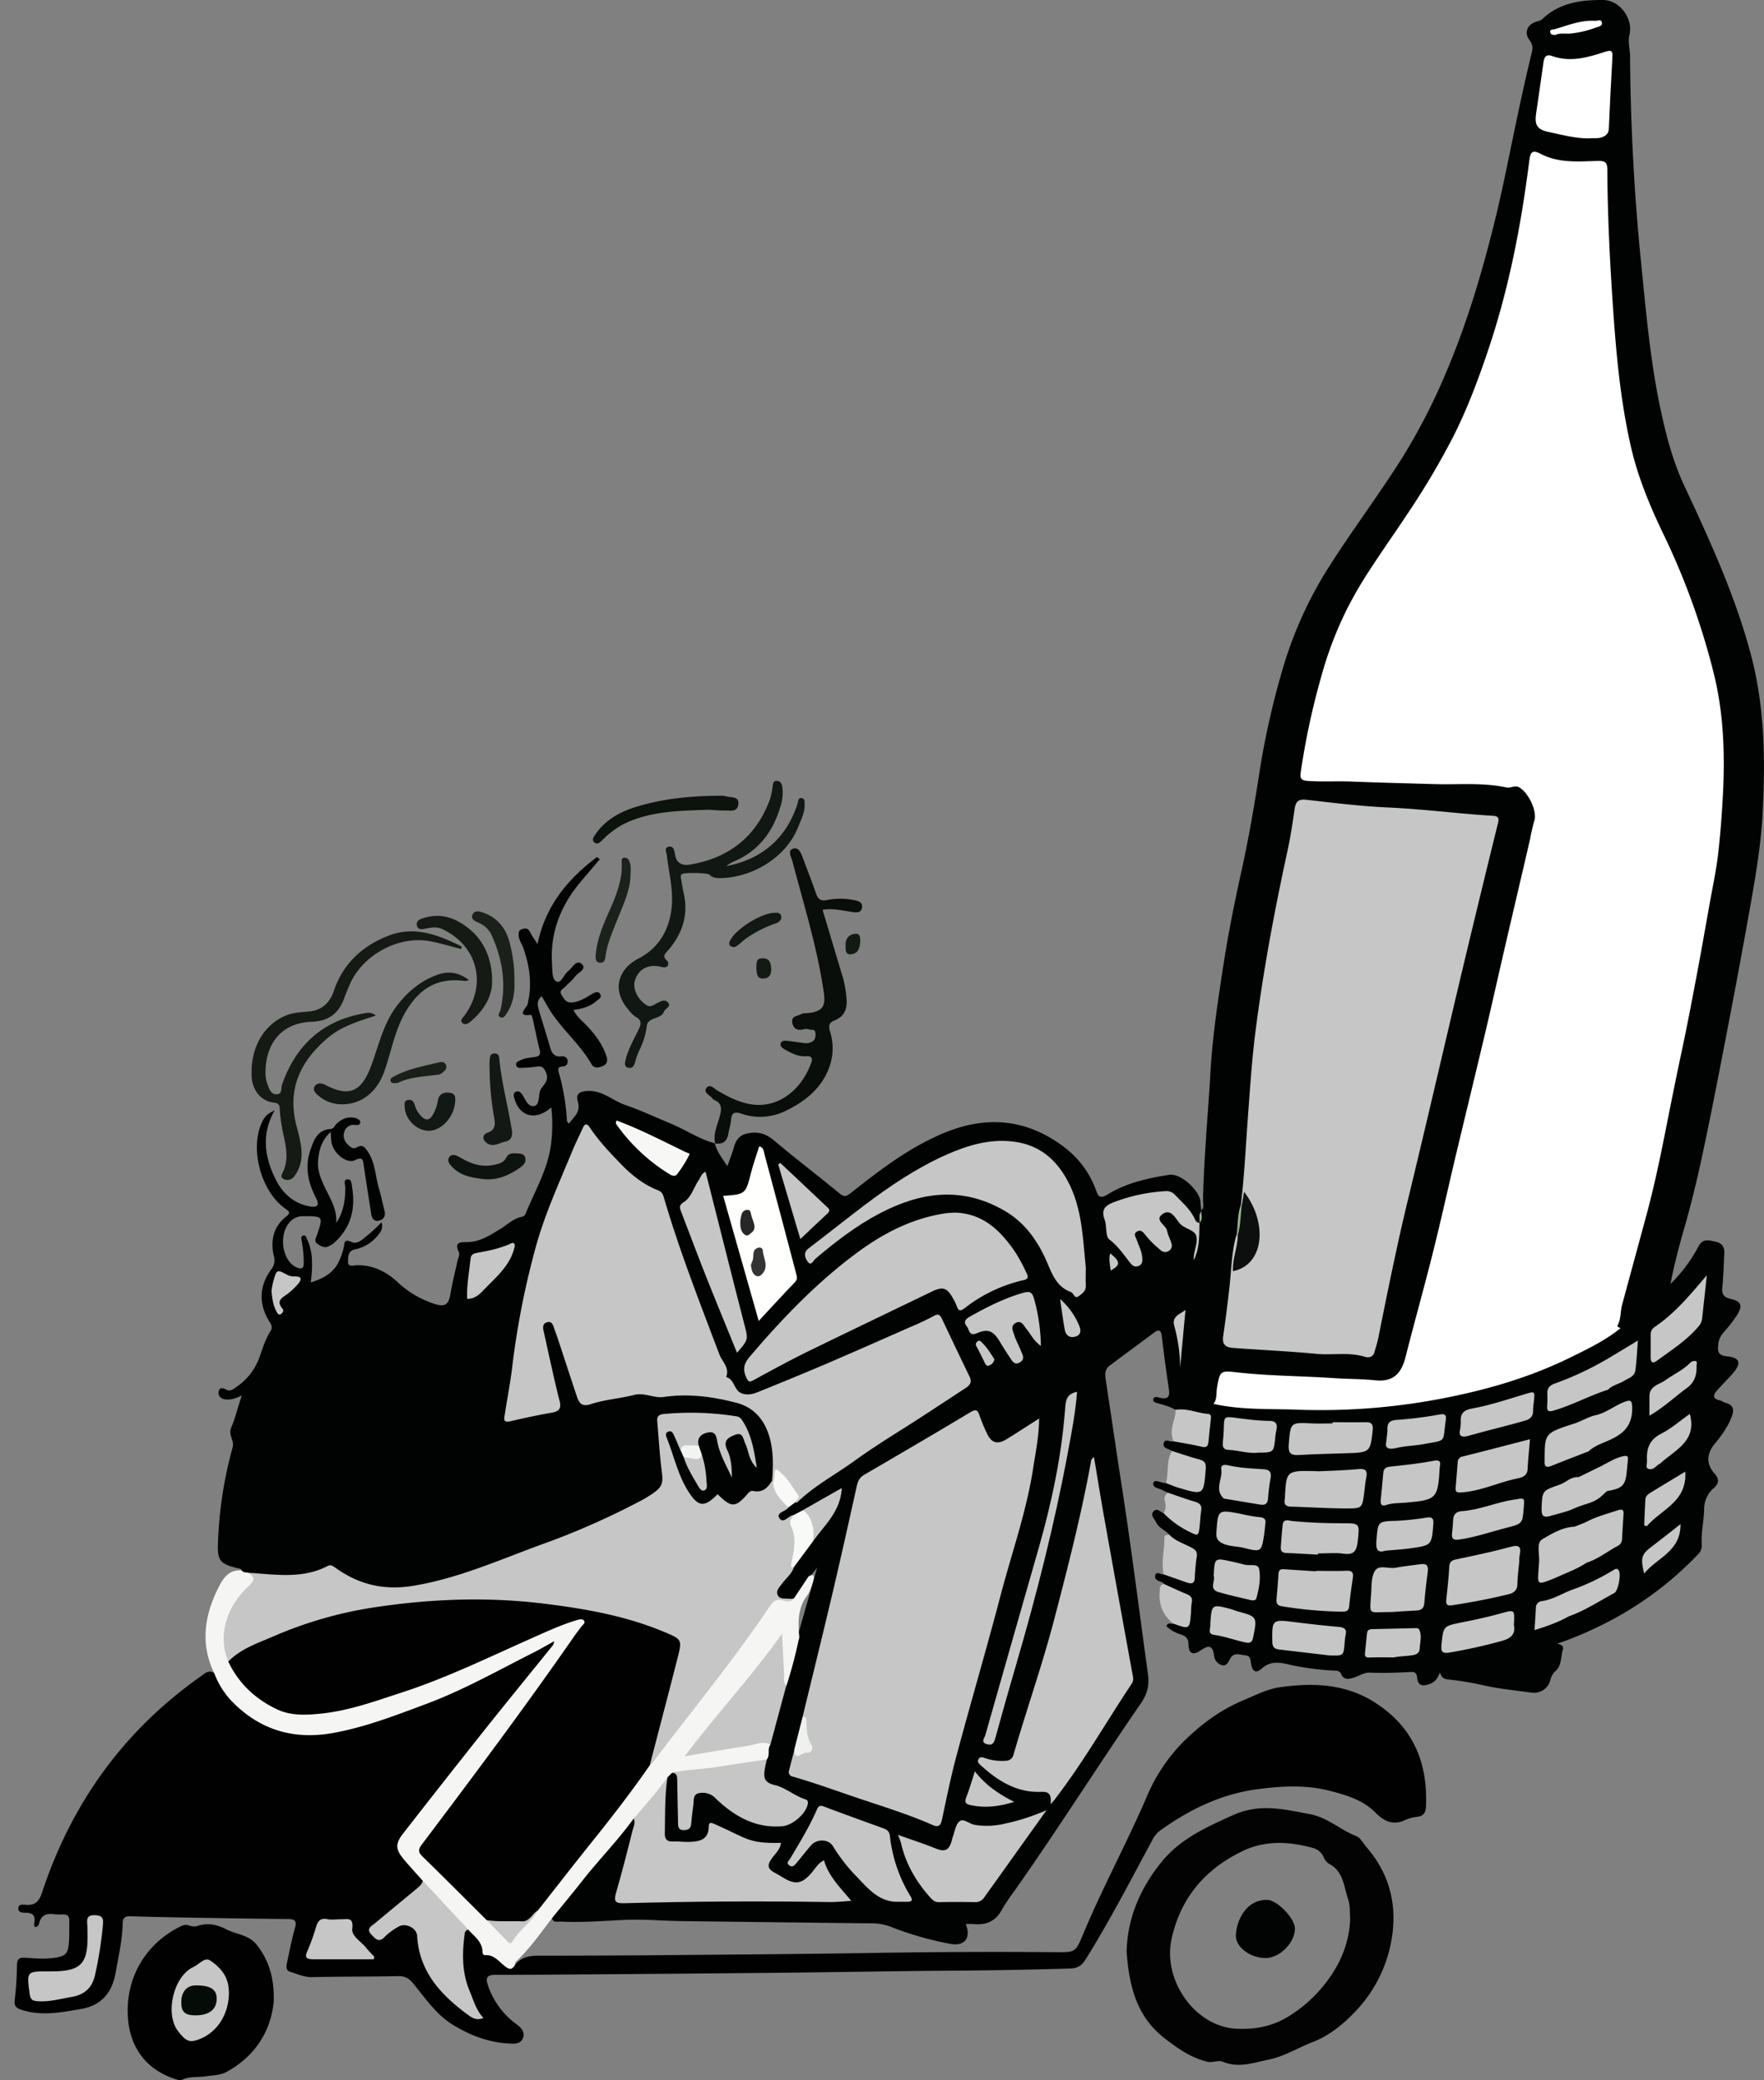 <svg id="Capa_1" data-name="Capa 1" xmlns="http://www.w3.org/2000/svg" viewBox="0 0 888.03 1047.24"><rect x="0" y="0" width="888.03" height="1047.24" fill="#808080" stroke="none"/><defs><style>.cls-1{fill:#010302;}.cls-2{fill:#010101;}.cls-3{fill:#f5f5f3;}.cls-4{fill:#0a0e0b;}.cls-5{fill:#111712;}.cls-6{fill:#151a14;}.cls-7{fill:#131914;}.cls-8{fill:#0c120c;}.cls-9{fill:#1b211a;}.cls-10{fill:#131814;}.cls-11{fill:#c6c6c6;}.cls-12{fill:#0d130e;}.cls-13{fill:#1b221b;}.cls-14{fill:#121813;}.cls-15{fill:#192019;}.cls-16{fill:#131a13;}.cls-17{fill:#fff;}.cls-18{fill:#fffffd;}.cls-19{fill:#f7f7f6;}.cls-20{fill:#f8faf7;}.cls-21{fill:#f9faf7;}.cls-22{fill:#eef1ed;}.cls-23{fill:#f2f4f0;}.cls-24{fill:#93b48c;}.cls-25{fill:#95b68d;}.cls-26{fill:#020302;}.cls-27{fill:#333;}.cls-28{fill:#272728;}.cls-29{fill:#0c0f0d;}.cls-30{fill:#020403;}.cls-31{fill:#050b07;}</style></defs><path class="cls-1" d="M588.59,772.59c-2-2.32-5.3-3.27-6.66-6.34-.77-1.72-3-3.29-1.29-5.27,1.84-2.14,3.49.3,5.2.87,4.46.88,6.93,4.91,10.81,6.8,5.23,2.55,6,2.39,6.15-3.19.19-7.78.51-7.68-7.24-10.09-2.69-.83-6.13-.43-7.55-3.86a14.48,14.48,0,0,1-2.15-1c-1.91-1.28-6-1.3-5.21-4,.63-2.11,4.07.23,6.28.14,4.33-.94,8,1.61,11.93,2.47,5,1.09,5.12,1.19,6.06-4,1.39-7.69.79-8.47-6.86-10.83-2.83-.87-6.46-.33-8.09-3.83-1.54-1.16-4.71-1.16-4.14-3.82.6-2.82,3.33-.36,4.95-1.08,3.76-1.38,7.45-.16,11.13.39,4.5.68,5.15.23,5.53-4.35.72-8.48.71-8.41-7.58-9.92-2.71-.49-5.66-.19-8.09-1.92-2.9-1.69-6.12-2.47-9.3-3.41-.9-.27-2.12-.64-1.92-1.89s1.6-1.24,2.43-1c7,2,5.7-2.32,5.11-6.39-1.16-8.07-2.25-16.15-3.21-24.24-.36-3.05-1.3-3.86-3.94-1.89-7.43,5.56-14.91,11-22.34,16.6-2.29,1.71-2.42,4.08-2,6.75,2.67,17.4,5.16,34.83,7.86,52.23,5,32,9,64.21,13.45,96.31.83,5.93-.48,10.25-3.78,15-21.38,31.05-41.5,63-63.21,93.81a103.41,103.41,0,0,0-6.64,9.93c-3.13,5.74-7.88,7.71-14.09,7.11-1.31-.13-2.65,0-4,0,2.77,7-.56,11.34-7.94,9.93a164,164,0,0,1-29.14-8.31,26.85,26.85,0,0,0-9.71-2q-48.15-.52-96.31-1.13c-9.31-.12-18.64-1-27.92-.63-10.92.47-21.82,1.45-32.77.88-1.68-.08-3.81.79-4.58-1.75,1.89-5.82,6.66-9.61,10.13-14.31,8.63-11.7,19.23-21.81,27.45-33.86,1-1.51,2.19-3,4.45-2.09,1.66,2.26.43,4.51-.17,6.67-2.72,9.79-4.6,19.79-7.56,29.52-1,3.4-.37,4.79,3.61,4.72,20.14-.38,40.29-.16,60.43-.28,14.48-.08,29,.22,43.44,0,1.56,0,3.8.82,4.49-1,.64-1.66-1.27-2.92-2.37-4.1a27,27,0,0,1-5.58-8.21c-1.49-3.64-3.27-3.1-5.27-.4a41,41,0,0,1-2.87,3.45,8.71,8.71,0,0,1-9.11,2.57c-3.95-1-7.38-3.1-10.74-5.22-2.93-1.84-2.85-4.67-1.33-7.48,1.11-2,3-3.6,3.87-5.62-.05-.55-.24-.93-.56-.91-10.11.81-18.77-3.69-27.52-7.67-2.73-1.25-4.14-1.23-5.26,1.78-1.5,4-5.26,4.71-8.94,5.32a12.22,12.22,0,0,1-2.48.26c-13.43-.65-12.51-.93-12.37-11.77.09-7.44-1.1-15,1.52-22.3A5.77,5.77,0,0,1,338,892c3.77-.71,4.13,1.92,4.24,4.52.22,5,.06,10,.09,15a35.38,35.38,0,0,0,.08,4c.2,1.59,0,3.81,2.24,3.81,2,0,1.75-2.11,1.92-3.51.3-2.48.78-4.93,1.08-7.4.35-2.92,1.19-5.68,4.37-6.66a7.67,7.67,0,0,1,8.26,2.06c5.52,5.78,12.61,9.09,19.64,12.52,5.05,2.47,10.35,2.23,15.64,1.48,4.77-.67,6.7-4.5,8.36-8.41.66-1.55-.15-2.65-1.51-3.19-4.19-1.65-7.87-4.35-12.1-5.89-6.13-2.24-7.48-4.44-6.43-10.85.21-1.32.69-2.57.86-3.9.78-2.51.69-5.24,2-7.62,3.24-9.7,4.84-19.84,8-29.57,2.47-7.36,4-15,6.17-22.41,3.48-12.44,7.14-24.84,10.52-37-.75,1.66-2.67,2.92-3.3,5-2.36,4.12-4.29,8.55-8.37,11.4-.66.12.19.09-.47.17-3.09.39-6.61,1.44-8.54-1.91-1.82-3.18.88-5.51,2.64-7.87s3.85-4.54,5.39-7.09c3.11-4.26,5.81-8.82,9.47-12.67,4.75-7.6,12.06-13.68,14.1-24.26-6.53,3.39-12.06,6.75-17.8,9.69a29.47,29.47,0,0,1-4.47,2.38c-1.26.43-2.32,1.25-3.53,1.78-1.58.7-3.23,1.16-4.48-.48-1.47-1.92-.17-3.38,1.09-4.74a21.69,21.69,0,0,1,3.07-2.49,24.14,24.14,0,0,1,3.8-2.53c9-7.64,19.05-14,28.91-20.39,11.3-7.34,22.25-15.21,33.61-22.47,7-4.47,13.93-9.07,20.93-13.56,3.58-2.3,4-4.79,2.05-8.37a247.5,247.5,0,0,1-10.83-22.51c-1.55-3.8-3.72-4.5-7.39-2.75-13.06,6.26-26.36,12-39.62,17.78-13.42,5.86-27,11.41-40.47,17.11a38.67,38.67,0,0,1-4.7,1.69c-9.79,2.78-16.14-1.65-18.27-11.69-1.33-6.29-4.92-11.93-7.18-18-7.95-21.38-16.24-42.65-22.81-64.51-1.14-3.79-2.92-6.68-6.71-8.73-11.63-6.29-20.56-15.7-28.42-26.16-3.84-5.12-4.26-5.23-6.89.5-16.09,35.18-28.24,71.5-32.08,110.27-.87,8.77-3.15,17.35-4.31,26.11-.47,3.52.58,4.76,4,3.84,5.31-1.43,10.78-2.09,16.16-3.23,3.75-.79,4.88-2.64,3.93-6.4C277.64,695,276,686,273.64,677.12a53.58,53.58,0,0,1-1.51-7.85c-.22-2,.49-3.66,2.57-4.29a3.69,3.69,0,0,1,4.6,2,47.72,47.72,0,0,1,3.43,8.3c2.85,8.53,5.72,17.05,8.45,25.62,1.56,4.88,2.71,5.46,7.73,4.17,7.43-1.91,15-3.21,22.54-4.42a8.6,8.6,0,0,1,3.48-.22c11.09,3,22.5-.54,33.66,1.78,7.79,1.63,15.89,2,22.19,7.85a27.38,27.38,0,0,1,8.46,16,60.26,60.26,0,0,1,.51,19.37,9.23,9.23,0,0,1-8.16,6.35c-2.5.27-4.18,1.69-6,3.25-4.88,4.29-6.9,4.5-12.28.91-1.75-1.16-2.78-.85-4.39.08-5.28,3-8.67,2.21-12.25-3-6-8.59-8.73-18.55-11.93-28.3-.58-1.79-.59-3.79,1.63-4.63s3.36.72,4.31,2.37c1.34,2.32,1.94,4.93,2.94,7.38.46,1.12.94,2.23,1.48,3.3,2.64,4.87,4.48,10.2,8.53,14.44.68-5.54-.41-10.82-1.7-16.09a36,36,0,0,1-1.18-4.33c.27-4.49,2.19-7,5.77-7.28s4.92,2.46,5.71,5.19c1.59,5.43,4.17,10.52,5.07,15-.75-3.06-1.69-7.19-2.8-11.29-.91-3.38,1.22-6.5,4.73-7.66,3.86-1.28,5.52,1.13,6.74,4.12s2,5.93,3,8.9c-1.74-5.24-1.9-11-5.05-15.8a9.41,9.41,0,0,0-7.18-4.54c-9.61-1.47-19.21-1.24-28.84-.85-4.87.19-6,1.34-5.43,6.11.92,7.26.64,14.66,2,21.84,1.24,6.44-2,10.21-6.78,13.13a204.79,204.79,0,0,1-26.19,13.46c-18.82,8-38.11,14.9-57.16,22.37a177.84,177.84,0,0,1-43,10.72c-11,1.39-21.09-2.25-30.16-8.35-3.26-2.19-6-2.68-9.65-1.09-8,3.5-16.53,3.57-25,2.61-4-.45-8-.51-11.94-.9-1.35-.35-2.85-.53-3-2.39-.28-.78-1-.71-1.61-.86-9.68-2.31-10.66-4-10.23-13.68a207.6,207.6,0,0,1,7.35-47.23c1-3.59-2.41-6.18-.63-10.19,2.09-4.73,3.16-10.05,5.31-16-3.13,1.6-5.8,2.36-8.55,2-2.08-.27-3.47-1.74-3.19-3.77.34-2.46,2.24-2,3.83-1.16,2.07,1.12,3.44-.13,4.94-1.18a30.19,30.19,0,0,0,11.77-15c1.6-4.54,3-9.2,5.63-13.3,1-1.61.61-2.88-.44-4.5-5.66-8.81-5.41-18.2.78-26.52a7.14,7.14,0,0,0,1.29-6.71c-1.7-7.59-.39-14.64,6.11-19.79,2.35-1.86,1.94-2.49-.39-4.14-11.85-8.36-17.64-29-12.15-42.33,1.58-3.84,2.66-5,6.91-7.18-7,12.23-5.1,24.11.83,35.54,3.47,6.69,9,11.51,16.84,12.9,3.74.66,5-.5,3.1-4.23-3.89-7.49-5.71-15.41-3-23.63,1.7-5.09,3.46-10.67,10.4-11.13,1.56-.1,2-1.67,2.89-2.56,2.72-2.59,5.82-3.87,9.55-2.92,1.1.29,2.5.94,2.43,2.2-.1,1.57-1.7,1.31-2.79,1.25a4.78,4.78,0,0,0-5.27,3.64c-.91,2.93.49,5.19,2.63,7,1,.86,2.16,1.56,3.62.7,2.84-1.69,4.05-.3,5.71,2.22,3.66,5.55,3.64,12,5.4,18,1.13,3.83,1.92,7.75,2.9,11.61.65,2.56-.21,4.35-2.76,5s-3.58-1.23-3.92-3.37c-1.29-8.05-2.52-16.11-3.74-24.17-.4-2.65-.34-4.92-4.43-2.9s-10.73-3.24-11.79-8.79c-.27-1.43-.26-2.91-.47-5.39-4.76,4.38-5.91,9.38-6.33,14.6-.39,4.81,1.44,9.12,3.47,13.38,2.68,5.62,6.17,11,5.69,17.82,3.68-5.51,4.57-11.56,4.54-17.89,0-1.45-1.23-3.92,1.2-4.07,2-.13,2,2.4,2.23,4,1.67,10.1-.2,19.21-7.69,26.67a12.72,12.72,0,0,1-4.42,3.18c-2.24.85-3.94-.4-5.49-1.52s-.69-2.57-.18-4.06c3.35-9.81,3.31-9.7-6.73-9.71a8.71,8.71,0,0,0-7.3,3.51c-5.32,6.58-3.11,19.2,3.84,22.24,2.6,1.13,3.66.58,3.61-2.34a60.55,60.55,0,0,0-1-10.92c-.18-.94-.54-2.26.55-2.66,1.55-.56,1.79,1,2.26,2,2.47,5.24,3,11.73,1.75,21.56,10.29-3.4,14-7.37,16.58-17.58.49-2-.13-4.73,4.07-2.78,3.07,1.43,6-2,8.64-4a83.1,83.1,0,0,0,6.35-6c.93,3.29-.6,5.09-2,6.81A20,20,0,0,1,178.75,629c-3.78.8-3.44,3.93-3.54,6.23-.12,2.83,2.75,1.78,4.27,1.75,8.16-.21,14.92,3.15,20.64,8.47a48.91,48.91,0,0,0,18.65,11c5.26,1.69,7.1.39,8-5.09s2.27-10.72,3.42-16.08c.35-1.62,1.41-3.62.83-4.82-2.51-5.17.61-5.09,4.18-5.13,6.45-.06,11.64-3.54,16.84-6.73,3.51-2.14,6.47-5.21,10.74-6a2.81,2.81,0,0,0,2-2c4.9-12,11.75-23.24,12.82-36.53a75.06,75.06,0,0,0-.08-16.54c-7.68,6.77-15.71,4.78-18.44-4.11-.39-1.25-1-2.86.4-3.65,1.58-.91,2.73.18,3.63,1.61,1.47,2.36,2.85,6,5.76,5.45,2.62-.48,2.28-4.44,2.8-6.88.69-3.32,5-5,3.35-9.55-1.16-3.13-2.27-3.89-5.24-3.37a59.38,59.38,0,0,1-7.44.58c-1,.05-2.12-.06-2.45-1.25-.43-1.55.9-2,1.89-2.48,2.27-1.19,4.79-1.35,7.26-1.72,2.08-.31,3.34-.91,2.66-3.55-1.3-5-2.24-10-3.37-15.08a8.48,8.48,0,0,0-.92-2.63c-7.95,1.13-2.24-3.7-1.89-5.08,2.46-9.73,1.22-19.09-2-28.36-.76-2.18-2.27-4.1-2.41-6.51-.09-1.4.07-2.75,1.7-3.19,1.46-.39,2.87-.69,3.83,1.16,1.05,2,2.4,3.93,3.94,6.4,4-19.34,15.28-32.81,29.93-43.83l1.45,1.09q-4.74,5.57-9.48,11.15c-10.18,12.06-15.69,25.78-14.56,41.77.22,3.11-.19,7.56,2.35,8.68,2.28,1,3.6-3.62,5.79-5.32s4.19-6.23,7-3.34c2.4,2.45-2.25,4.24-3.74,6.3-1.34,1.87-3.29,3.3-4.84,5-1,1.11-3.17,1.75-1.83,4,1.22,2,2.29,4.09,5.24,3.85,3.62-.31,6.61-2.08,9.58-3.91,1.61-1,3.59-2.2,4.74-.19,1,1.73-1.26,2.76-2.47,3.79-3,2.57-6.74,3.42-11,4.15,1.49,3.12,3.83,5,5.83,7,4.56,4.71,8.58,9.76,10.68,16.08.69,2.07.65,4-1.7,5.06-2.15,1-4.51,1.34-5.8-.93-5.43-9.49-13.83-16.61-19.92-25.55-1.86-2.73-3.39-5.69-5.11-8.61-2.29,1.74-2.28,4.09-1.59,6.45,1.86,6.37,3.94,12.68,5.74,19.07.86,3,2.06,5.14,5.74,4.74,1.55-.17,3.08.51,3.17,2.42a2.39,2.39,0,0,1-2.42,2.64c-1.87.13-2.74.7-2.12,2.81a109.28,109.28,0,0,1,4.15,24.55c0,.4.47.77.95,1.52,2.57-3.5,6.13-5.86,4.54-11.21-1.18-3.94,1-5.21,5.41-5.32,7.15-.18,12.14,4.87,18.32,7,7.92,2.74,15.55,6.31,23.3,9.53,7.43,3.09,14.14,7.8,22,9.83l-.09-.08c1,4.1,3.53,7.36,6.37,11.56,1.3-3.74,2.52-6.71,3.37-9.78,1.28-4.6,3.92-6.59,8.89-7,4.7-.38,7.87,1.06,11.35,4,10.71,9,21.81,17.47,32.61,26.33,2.17,1.78,3.29,2.08,5.73.13,14.82-11.75,29.87-23.31,47.53-30.54,19.8-8.1,39-7.23,57.14,5.19,9,6.11,15.38,13.87,19,24,1.12,3.16,2.16,4.19,5.82,1.92,9.43-5.83,20.22-8.16,31-9.88,5.73-.92,15.5,8,15.74,13.85,0,1.31.24,2.62.37,3.93l.06.7a9,9,0,0,1-.65,5.55,2.24,2.24,0,0,1-1.28.62c-2.17-.27-2.85-2.14-3.78-3.65-2.12-3.44-5-6.17-7.83-9a8.34,8.34,0,0,0-7.27-2.48c-8.29.91-16.42,2.43-24.06,6.05-2.34,1.11-3.25,2.46-2.93,5,.76,6,1.56,11.87,7.18,15.73,2,1.4,3.32,3.68,4.8,5.7.75,1,1.58,2.49,3.16,1.73,1.39-.68,1.21-2.23,1.07-3.56-.26-2.52-1.47-4.75-2.23-7.12-.55-1.74-1.26-3.66.66-5s3.79-.22,5.35,1.11c2.42,2,4.41,4.53,6.89,6.5.92.74,2,1.42,3.17.65s1-2,.74-3.16a35.91,35.91,0,0,0-3.69-8.16c-1.1-2-2-4.09.2-5.84a4.76,4.76,0,0,1,6.44.13c3.72,3.25,6.83,7.14,11.82,8.86,1.85.63,1.52,3.24.92,5a34.74,34.74,0,0,0-1.56,10.8c-1.32,6.18-1.59,12.5-2.62,18.72a13.4,13.4,0,0,1-1.76,5.64c-5,3.36-5.85,7.84-4,13.34,1.72,5.05,1.72,10.35,1.56,15.64-.54,3.58-.8,7.19-1.17,10.79-.35,3.32,1,4.37,4,4.7,4.25.45,8.51.89,12.77,1.37,11.74.94,23.39,2.23,35.25,2,9.42-.16,18.94.7,28.41.47a333,333,0,0,0,53-5.79,250.32,250.32,0,0,0,74.51-26.27c4.25-2.31,7.77-5.75,12.3-7.56a151.44,151.44,0,0,0,21.14-17.69c1.56-1.62,2.89-3.66,5.37-4.12A75.33,75.33,0,0,0,855,627.57c2.18-4.25,5.23-3.12,8.46-2.49s4.8,2.65,4.6,6c-.34,5.64-.4,11.32-1,16.94-.35,3.47.66,5.1,4.15,5.9,5.37,1.23,6.21,3.37,3.25,8.15a76.26,76.26,0,0,1-6.7,8.67,10.28,10.28,0,0,0-2.72,5.73c-.34,3.46-.55,5.92,4.42,6.38,6.49.61,7.27,3.43,3,8.45-2.58,3-5.5,5.79-8.14,8.78-1.89,2.15-2.35,4.09,1.34,4.9,1.11.25,2.1,1,3.21,1.32,3.51,1,4.27,3.07,3.07,6.45-1.94,5.44-5.28,10-8.88,14.33-3.91,4.78-4.12,10.13,0,14.67,2.7,3,2.29,5.13-.44,7.54a13.72,13.72,0,0,0-4.72,10.57c-.14,6-1.61,11.87-1.21,17.9a6.15,6.15,0,0,1-2,4.91,172.49,172.49,0,0,1-52.45,37.41A167.61,167.61,0,0,1,784,827.47a3.41,3.41,0,0,1-2.41,2.32,164.44,164.44,0,0,1-40.44,10.1c-5.42.6-10.59,3.14-16.2,2-1.08,2.55-2.11,4.79-5.25,5.9-3.74,1.31-5.88.9-6.3-3.23-.21-2.11-1-2.92-3.12-2.81-7,.37-13.9.63-20.88.33-2.75-.11-5.54,1.87-8.37,2.68-2.32.67-4.71.92-5.89-2-.64-1.56-2-1.67-3.3-1.7a131.52,131.52,0,0,1-24.5-3.41c-4.16-.9-8.42-1-11.94,2.2s-5,1.09-5.6-2.28c-.37-2-.14-4-3-4.22-2.69-.2-5.59-1.77-7.47,1.65-1,1.71-1.74,4-4.31,3.27a5.43,5.43,0,0,1-3.84-4.79c-.68-5.45-3-5.18-6.78-2.57s-6,1.62-6.07-2.82c0-3.11-1.19-4.41-3.89-5.22a17.83,17.83,0,0,1-7.23-4.18c.74-2.26,2.55-.88,3.77-1.28,7.08-.37,7.88-1.4,7.7-8.82-.08-3-1.33-4.76-4.09-6.06-3-1.42-6.89-1.58-8.63-5.17-.36-.3-.67-.73-1.09-.86-1.76-.56-3.89-1.23-3.27-3.43.7-2.48,2.82,0,4.21-.54,3.73-1.46,6.72,1,9.89,2s4.44.35,4.74-2.78c0-.5.11-1,.17-1.49,1-8.78.93-8.74-6.89-13C591.57,776.3,588.71,775.83,588.59,772.59Z"/><path class="cls-1" d="M840.88,646.71a109.4,109.4,0,0,1-25.07,21.94c-4.07.78-2.35-2.11-2.14-3.65a146,146,0,0,1,4.78-20.41q8.07-28,14.56-56.39c3.85-16.87,7.09-33.88,10.73-50.79,5-23.25,9.49-46.62,13.24-70.11,2.75-17.24,6.75-34.31,8-51.75,1-13.91,1.67-27.81,1-41.86-2-40.95-17.81-77.54-34.31-114a205.93,205.93,0,0,1-15.44-52.55c-3.51-21.91-5-44-6.49-66-.64-9.27-1.79-18.57-1.26-27.92.51-8.84-1.49-17.58-1-26.43.15-2.91-1.12-3.94-4.2-4-9.44-.12-19,.56-28-3.74-3-1.46-3.64.83-4,3.21-1.15,7.07-1.8,14.21-3,21.27-4.7,27.8-11,55.22-20.37,81.84a314.45,314.45,0,0,1-34.66,69c-10.85,16.36-22.33,32.34-31.92,49.51-7,12.58-11.74,26.09-15.53,39.95a317.75,317.75,0,0,0-8.94,42c-.49,3.67,0,5.44,4.26,5.86,9,.9,18,.24,26.93.56,19.43.69,38.88,1.27,58.33,1.19,5.65,0,11.25,1.11,16.9,1.53,6.48.49,12.46,11.61,10.58,19-5.51,21.61-10.18,43.42-15.13,65.16-6.33,27.76-13,55.43-19.51,83.15C733.59,586,728,609.84,722,633.56c-4.44,17.6-10.16,34.87-13.67,52.7-.94,4.77-3.76,7.61-8.41,8.86a30.46,30.46,0,0,1-9.88,1c-16.43-1-32.89-1.36-49.33-2.17-6-.3-11.94-.88-17.9-1.48-6.32-.63-7.43.46-8.77,6.57-.58,2.65.46,6.18-3.14,7.68-5.27-.5-10.54-.93-15.8-1.54-2.18-.26-3.51-.89-2.52-3.91,1.32-4.06.14-8.6,1.5-12.77,1-6.38-.3-12.78.2-19.18.27-3.51.66-6.87,2.51-9.92q2.07-12.53,4.15-25c.66-5.49,3.43-10.72,2-16.49-.19-.78.4-1.57.94-2.23l0-.1c1.19-1.81,0-4,.79-5.81l.19-.44c1.55-1.55.71-3.48.75-5.21.47-21.47,2.52-42.84,3.75-64.25,1.07-18.65,3.89-37,6.75-55.42,2.41-15.4,5.49-30.71,8.88-46,3.56-16,6.33-32.26,8.87-48.5a403.3,403.3,0,0,1,12.65-55.78,200.23,200.23,0,0,1,22.6-48.94c12-18.88,25.5-36.73,37.35-55.66a307.19,307.19,0,0,0,22.39-44.13c9.9-23.59,17.14-48,23.3-72.76,4.78-19.16,8.37-38.62,12.55-57.93,2-9.41,4.12-18.81,6.4-28.17.61-2.47.53-4.22-1.13-6.38-2.74-3.56-1.25-7.69,3-9.13,1.25-.43,2.53-.58,3.57-1.57C785.15,1.34,796-.08,807.12,0c8.33.07,15.15,9.5,13.2,17.46-.9,3.63.25,7.28.28,10.93.27,34.13,2,68.19,5.39,102.14,2.54,25.14,4.63,50.36,9.88,75.13,2.82,13.29,6.2,26.38,12,38.82,12.85,27.44,25.47,55,33.39,84.4,7.25,26.93,7.52,54.19,6,81.7-.82,14.64-3.21,29-5.74,43.42q-5.55,31.37-11.59,62.65c-4,20.83-8,41.65-12.4,62.39-2.77,13.08-5.84,26.13-9.55,39C845.25,627.51,842.74,637,840.88,646.71Z"/><path class="cls-2" d="M259.13,989.47c2.94-4,7.08-4.89,11.76-4.89q28.68,0,57.34-.22c37.4-.33,74.8-.57,112.19-1.18q45.45-.73,90.89-.37c9.82.06,10.06.31,13.86-8.82,9.77-23.45,21.92-45.79,32-69.12a87.15,87.15,0,0,1,18.65-28.08c8.9-8.77,18.57-16,30.34-20.9,6-2.46,11.61-5.5,18-6.42,17-2.43,33.39-1.88,48.54,8,19,12.41,26.1,30.23,25.16,52.12-.13,2.92-1.2,4.65-4.31,5.06a20.47,20.47,0,0,0-6.25,1.65c-6,2.93-10.66.51-14.67-3.57-6.59-6.71-15.24-9.14-23.78-11.29-11.72-2.94-23.66-2.27-35.66-.7-18.41,2.42-34.36,10.21-49.2,20.86a13.77,13.77,0,0,0-4,5c-10.9,20.15-21.38,40.53-33.57,60-1.9,3-4,4.33-7.61,4.44q-30.22.91-60.44,1.09c-27.14.19-54.27.73-81.41,1q-48.18.49-96.35.82c-16.95.13-33.9.31-50.85.26-4.36,0-5.6,1.08-4.06,5.48a39.92,39.92,0,0,0,14.46,19.52c2.36,1.73,4.1,3.79,3.18,6.63s-3.56,3.14-6.24,3c-10.65-.39-20.26-4-29.22-9.53-8.36-5.2-13.75-13.27-19.8-20.67-2-2.48-4.1-3.85-7.54-3.77-14.47.31-29,.18-43.42.5-4,.09-7.43-1.57-11-2.67-2.39-.73-2-2.79-1.63-4.6,1.26-5.85,2.37-11.74,4-17.48,1-3.48,0-4.46-3.33-4.49-12.16-.1-24.32-.29-36.48-.5-14.3-.24-28.61-.43-42.91-.9-3.21-.11-4,1-4,3.88-.26,8.35-2.12,16.48-3.59,24.67-1.79,9.91-7.1,16.34-17.24,18.1s-20.24,3.81-30.48.32c-2.6-.88-3.32-2.09-3.06-4.7a159,159,0,0,0,1.12-17.42c0-3.73,1.57-4.15,4.52-3.95,5.63.39,11.24.87,16.87-.46,2.94-.69,4.07-2.19,4.52-5,.67-4.32.36-8.64.47-13,.05-2.26-.81-3.44-3.19-3.36a27,27,0,0,1-4.5-.12c-3.76-.52-6.48.45-7.5,4.52-.2.8-.52,2-2.27,1.9a4.43,4.43,0,0,1-.25-1.68c.92-3.84-.6-5.58-4.48-5.47-1.57,0-3.42-.18-3.48-2-.07-2.53,2.29-2.08,3.76-2,4.74.39,6.7-1.71,8.21-6.26,14.79-44.8,41-81.32,79.7-108.64,2-1.44,4.13-3.73,7.11-1.66,1.81.62,2.2,2.39,3,3.77,11.64,19,31.73,29.64,55.22,25,27.22-5.33,52.61-15.49,77.18-27.92,10.39-5.25,21.12-9.85,31-16.1,1.37-.87,3.16-2,4.54-.5s-.11,3.1-1.17,4.35c-13.13,15.49-25.44,31.65-38.18,47.46-11.8,14.64-23.35,29.49-34.9,44.34-4,5.14-4,7.77.08,12.85,2.9,3.62,6.29,6.86,8.74,10.86.53,2.64-1.41,3.86-3,5.28-5.88,5.16-11.86,10.19-18,15a16.92,16.92,0,0,0-2.27,2c-1.24,1.34-2.92,2.75-1.32,4.69s3.33.6,4.85-.41c1.8-1.19,3.45-2.62,5.31-3.73,5.71-3.4,11.81-.34,12.18,6.26.73,12.91,8.34,22.14,16.67,30.81,3.22,3.35,6.92,6.62,12.44,8.25a132.63,132.63,0,0,1-5.21-12.36,53.17,53.17,0,0,1-2.46-27.46c.32-1.75.33-3.84,3-3.85a16.89,16.89,0,0,1,8.14,9c.57,1.42,1,2.91,2.66,3.34,2.84.72,5,2.48,7.19,4.33A7.6,7.6,0,0,0,259.13,989.47Z"/><path class="cls-3" d="M259.13,989.47c-1,1.43-1.91,2.45-4,1.1-3.59-2.33-6.07-6.8-11.31-6.23-.27,0-1-1-.94-1.46.08-5.35-4.17-8-7.11-11.38-8.95-7-17.12-14.79-23-24.69-3.09-3.48-6.25-6.9-9.26-10.45-4.43-5.24-4.68-8-.59-13.27q20.52-26.34,41.29-52.5c11.28-14.17,22.76-28.19,34.13-42.29a10.13,10.13,0,0,0,.82-2.12c-4,2.18-7.18,4.07-10.5,5.75-17.93,9.05-35.48,19-54.34,26-15.24,5.69-30.39,11.6-46.59,14.52C148,876,131.2,871.07,117.19,857a41.66,41.66,0,0,1-9.29-14.53c-7-14.33-5.11-28.46,1.55-42.17,2.37-4.86,5.16-10.25,12.22-9.69.84,1.27,2.29.87,3.46,1.22,4.64,2.74,4.82,3.84.9,7.72-10.42,10.33-14.53,22.37-10.21,36.76,9.05,14.07,19.52,25.28,38.34,25.27,14.2,0,27.23-4.09,40.4-8.19,28.72-8.92,55.61-22.27,83-34.47a91.72,91.72,0,0,1,11.24-4.14c1.91-.56,4.32-1,5.66.71,1.64,2-.61,3.65-1.65,5.16q-23,33.3-47.24,65.72c-10.1,13.45-19.87,27.14-30.11,40.48-3.75,4.89-3.64,5.94,1.32,9.71,3.79,2.87,6.32,6.83,9.58,10.15,6.29,6.41,13,12.34,19.27,18.82,2.29,3.28,5.43,5.77,8.09,8.7,2,2.25,3.83,2.44,5.5-.28,3-4.82,8.28-7.64,10.82-12.82q12.19-16.71,25.36-32.69c10.8-13.11,21-26.68,30.94-40.4q20.31-25.87,40.2-52c7.06-9.24,13.65-18.82,20.27-28.37,1.5-2.15,2.8-3.76,6-2.63a9.79,9.79,0,0,0,6.81-.25l7.43-11.16c3-1.8,2.87.37,2.36,2.13-.78,2.7-1.61,5.54-3.27,7.78-4.38,5.93-4.39,12.6-3.89,19.42a4.82,4.82,0,0,1-.26,2.91,221,221,0,0,1-6.1,22.88c-2.87-.55-2.2-2.95-2.23-4.72-.13-6.13-1.68-12.15-1.33-18.46-13.3,20-29.89,37.28-44.76,57.24C359,879.66,369.8,879,380.39,877c2.48-.47,5.52-2.06,7.45,1.35-1.71,2.22,0,5.27-1.84,7.48-1.24,1.85-3.21,2.1-5.2,2.44-11.44,1.92-23,3.1-34.47,4.75-2.85.41-5.43-1.7-8.2-.33L336,894.83c-3.77,8.48-9.78,15.11-17,20.7-8,11.13-17.72,20.92-26.16,31.73-4.89,6.25-10,12.33-15,18.49-5.74,7.56-11.23,15.34-18.15,21.93C259.27,988.05,259.3,988.86,259.13,989.47Z"/><path class="cls-2" d="M137.8,1007.51c-1.31,14.55-8.94,27.47-23.76,35.6-3,1.67-7,1.69-10.64,2.22-3.91.57-8-.1-11.76,1.74a4.55,4.55,0,0,1-2.88-.22c-14.33-4.4-23-15.18-24.29-30.16-1.71-19.84,8-37.48,25.82-46.56,1.62-.83,3.21-1.5,5.2-.67a6,6,0,0,0,3.91.16c5.19-1.73,9.92-.71,14.61,1.72,5.14,2.65,11.38,2.7,15.44,8C135.38,987.14,138.09,995.66,137.8,1007.51Z"/><path class="cls-4" d="M360,575.7c-1.11-5,1.28-9.47,2.45-14.09.85-3.39,1-6.24-2.86-7.82a3.14,3.14,0,0,1-1.12-1c-1.25-1.57-4.53-2.71-2.81-5.05s3.82.32,5.52,1.31c4.9,2.85,9.92,5.48,15.46,6.64,15.06,3.15,27-7.25,31.79-20.74.83-2.33,0-3.4-2.59-3.21-4,.31-7.45-1.56-10.8-3.41-1.1-.61-2.53-1.6-2-3.11s2.21-1.32,3.51-1.19c2.81.3,5.6.76,8.4,1.12a5.92,5.92,0,0,0,4.28-1c1.33-1,1.39-2.6,1.28-4.12-.14-2-1.88-1.45-3.06-1.71a5.51,5.51,0,0,0-2.46-.23c-3,.83-5.38.37-6.11-3-.8-3.74,2.68-3.47,4.63-4.6a2.36,2.36,0,0,1,.94-.33c12.16-.47,11.18-5.07,9.64-14.52-3.43-21.05-9.75-41.38-15.15-61.94-.58-2.18-2.65-5.48.33-6.45s4.1,2.57,5.05,5.08c2.15,5.75,4.4,11.46,6.39,17.25,1,2.89,2.17,4.25,5.64,3.55a33.44,33.44,0,0,1,12.42-.18c2.49.45,5.66.8,5.2,4s-3.93,2.34-5.87,2.05c-4.59-.69-9.09-1.79-14-.95,3.17,10.59,6.31,21.06,9.44,31.53a55.33,55.33,0,0,1,2.69,14.16c.15,4.7-1.38,8-5.88,9.9-2.49,1-3.55,2.21-2.49,5.64,2.8,9.07,1,17.89-4.34,25.66-4.53,6.55-11.15,11-18.17,14.41A29.07,29.07,0,0,1,373,560.61c-3.61-1.19-4.76,0-5,3.44-.16,2.14-.92,4.22-1.25,6.36-.63,4-2.67,5.93-6.82,5.21Z"/><path class="cls-5" d="M365.57,436.06c17.49-3.37,29.52-13.27,35.52-30.12.22-.62.37-1.28.54-1.92.29-1.1.33-2.52,2-2.2s1.35,1.66,1.42,2.8c.25,4.16-1.67,7.78-3.11,11.46-6.34,16.17-23.86,25.78-39.23,26-2,0-4-.05-5.53-1.73-.9-1-12.71-1.1-13.75-.35s-.71,1.73-.54,2.7c.42,2.29.77,4.59,1.28,6.86,2.49,10.92-.57,20.36-7.67,28.7-1.4,1.65-3.36,3-.83,5.3a2,2,0,0,1,.4,2.72c-.81,1-2.06.75-3.24.46-6-1.44-10.67.7-12.85,5.82-1.89,4.44.49,10.07,5.24,13.32,2.3,1.58,3.78,0,5.43-.79,2-1,4.25-2.32,5.8-.17,1.44,2-1.64,2.84-2.21,4.39-1.53,4.17-8.12,2.41-8.64,7.3A36.78,36.78,0,0,1,322,528.41a40.44,40.44,0,0,0-2.35,6.51c-.52,1.9-1.44,3.14-3.46,2.62s-1.61-2.32-1.29-3.73c1.23-5.4,4-10.18,6.4-15.07,1.36-2.72,2.13-5-1.27-6.81a15.19,15.19,0,0,1-3.55-3.48c-8.3-9.33-6-20.19,5-25.92,10.24-5.3,15.4-14.35,16.62-25.49,1-8.84-1.41-17.54-2.37-26.29-.18-1.63-1.67-4.07,1.12-4.5,2.39-.38,2.66,2.25,2.93,3.91.73,4.57,3.76,5.74,7.59,5.1,19.61-3.28,33.3-14,40.24-32.81a40.06,40.06,0,0,0,1.33-6.32c.24-1.3.13-2.92,1.95-3s2.67,1.34,2.91,2.89a21.16,21.16,0,0,1-.59,8.92c-3.7,13.34-11.11,23.6-24.31,29A24.23,24.23,0,0,0,365.57,436.06Z"/><path class="cls-6" d="M189.2,511.29c-8.78,2.89-17.12,5.33-23.9,11-13.63,11.43-20.7,25.29-16.28,43.54,1.25,5.15,2.93,10.24,2.78,15.67a17.94,17.94,0,0,1-3.64,10.66,4.17,4.17,0,0,1-5.36,1.42c-2.17-1.09-.54-2.9,0-4.3,1.94-4.7,1.61-9.55.65-14.27-1.13-5.55-2.37-11.08-2.61-16.74-.08-2.07-.78-2.95-2.83-3.15-7.15-.71-11-6.89-11.3-13-.78-14.21,5.71-26.12,17.32-30.9,3.74-1.54,7.79-1.6,11.71-2,6.68-.75,10.32-4.49,12.39-10.56,4.74-13.89,14.85-22.92,28.11-27.82,12.85-4.75,24.77,0,36.17,5.66l-.26,1.29c-5.24-1.33-10.43-2.95-15.74-3.94-15.78-2.95-33.92,6.93-40.31,21.73q-1.59,3.68-3,7.41c-2.7,7.43-8.18,11.14-15.88,11.39-18.12.58-24.19,14.4-23.5,27.27a15.44,15.44,0,0,0,1,4.33c.83,2.34,1.67,5.14,4.76,4.93,2.75-.2,1.88-3.1,2.48-4.81,6.9-19.66,20.11-32.08,40.91-35.85C184.81,509.92,186.8,509.31,189.2,511.29Z"/><path class="cls-1" d="M724.9,841.92c9.24-3.18,19-3.52,28.5-5.59A201.85,201.85,0,0,0,784,827.48c1.53.53,3.48.86,2.74,3.18-1.17,3.67-.36,8-4,10.92a8.7,8.7,0,0,0-2.28,4.34,8.58,8.58,0,0,1-9.38,6.26c-8.19-1.23-16.51-1.88-24.53-3.79a156.35,156.35,0,0,0-18-2.93C726.35,845.2,725.42,843.81,724.9,841.92Z"/><path class="cls-7" d="M236.05,493.43a7.47,7.47,0,0,1-2,.45c-12.93-1.78-21.87,2.94-28.94,14-6.26,9.77-7.9,21-11.67,31.59s-11.85,16.75-21.8,16.48a17.83,17.83,0,0,1-12.06-5c-1.24-1.19-2.3-2.71-.94-4.36,1.19-1.45,2.93-1.33,4.59-.68.15.06.29.16.44.23,11.73,6.17,18,3.81,22.84-8.7,4-10.32,6.11-21.37,12.92-30.56,5.49-7.42,12.27-13.13,20.92-16.18C225.69,488.75,231,489.49,236.05,493.43Z"/><path class="cls-6" d="M247.71,493.79c.19,7.37-3.67,14.26-10.1,19.89-1.34,1.18-3.15,2.84-4.79,1.38s.48-3,1.32-4.17c11.13-15.79,6.1-34.8-11.42-43.13-2.46-1.17-4.75-.9-7.25-.5-2,.31-4.93,1.53-5.59-1.25-.7-2.94,2.38-3.58,4.57-4.17,8.47-2.29,15.65.75,22,6C243.7,473.72,247.8,483.07,247.71,493.79Z"/><path class="cls-8" d="M356.66,407.65c-14.89.59-29.53.59-43.08,7.41a43.32,43.32,0,0,0-10.25,7.79c-1.22,1.15-2.6,2.67-4.22,1.17-1.34-1.24-.17-2.84.65-4,4.73-6.86,11.56-10.9,19.24-13.41,14.34-4.67,29.21-5.93,44.2-6a9.43,9.43,0,0,1,2.47.34c2.49.7,6.56-.23,6,4.09-.48,4-4.24,2.92-6.88,3C362,408.1,359.18,407.78,356.66,407.65Z"/><path class="cls-9" d="M259,494.18c.18,5-.48,10.6-3.64,15.56-.78,1.23-1.73,3.08-3.32,2.46-2.09-.8-.36-2.53-.08-3.77,3-13.16.95-25.7-4.54-37.79a12.63,12.63,0,0,0-6.4-6.05c-1.85-.87-4.26-1.82-3.11-4.18s3.53-1.6,5.71-.8c7.2,2.65,11.24,8.09,13,15.18A73.35,73.35,0,0,1,259,494.18Z"/><path class="cls-10" d="M257.8,569.86c.2,2.57-.94,4.42-3.36,4.87-3.24.61-6.55,3.36-9.86.32-2-1.85-1.46-4,.78-4.76,4.18-1.42,4-4.34,3.4-7.61a150.19,150.19,0,0,1-2.29-24.31,31.07,31.07,0,0,1,0-4c.21-1.7-.16-4,2.56-4,2.44,0,2.29,2.26,2.43,3.69C252.7,546.14,256,557.88,257.8,569.86Z"/><path class="cls-11" d="M590,730.49c4.66,1.47,9.29,3.07,14,4.35,2.63.71,3.18,2.06,3,4.64-1.05,13.26-1,13.29-13.54,9.59-2.2-.65-4.32-1.6-6.47-2.41C588.42,741.36,587,735.52,590,730.49Z"/><path class="cls-11" d="M588.59,772.59c3.18,3.36,7.65,4.57,11.53,6.71,2,1.1,2.62,2.18,2.37,4.24a91.31,91.31,0,0,0-1,10.4c0,3.83-2,3.47-4.49,2.6l-11.23-3.95c-1.22-6.31.45-12.54.45-18.82C586.19,772.5,587.78,773,588.59,772.59Z"/><path class="cls-11" d="M591.77,709.79c5.6-1,10.76,1.56,16.18,2,2,.17,1.72,1.58,1.57,3-.4,3.64-.81,7.27-1.14,10.91-.21,2.18-.81,3.28-3.44,2.65-4.67-1.12-9.43-1.84-14.16-2.73-1.55-3.52-.83-7,.11-10.51A15.15,15.15,0,0,0,591.77,709.79Z"/><path class="cls-12" d="M244.29,593.7c-5.86-.68-11.77-1.37-16.32-5.87-1.59-1.57-3.34-3.51-1.59-5.53,1.38-1.59,3.48-.64,5.36.48,5.37,3.22,11.07,5.14,17.52,3.54,2.34-.58,4.47-1.12,5.6-3.53.92-2,2.68-2.24,4.62-2.13s4.35-.18,4.95,2.27c.51,2.07-.72,3.57-2.57,4.87C256.56,591.52,251,594.09,244.29,593.7Z"/><path class="cls-13" d="M317.4,440.27c0,7.92-3.81,15.58-6.91,23.41-2.31,5.86-4.9,11.61-5.69,17.93-.2,1.68-.62,3.07-2.49,3.08-2.32,0-2.56-1.82-2.44-3.54.54-7.57,3.31-14.51,6.35-21.32,3.66-8.22,7.24-16.42,6.76-25.71-.05-1-.2-2.12,1.17-2.3a2.32,2.32,0,0,1,2.46,1.33C317.61,435.15,317.66,437.3,317.4,440.27Z"/><path class="cls-11" d="M588,751.51c4.51,1.52,9,3.18,13.53,4.51,2.5.74,3.62,1.91,3.16,4.59-.38,2.28-.45,4.62-.69,6.93-.64,6.13-.59,6-6.3,3.09a45.61,45.61,0,0,1-11.87-8.78,8,8,0,0,0,.58-6.15A3.5,3.5,0,0,1,588,751.51Z"/><path class="cls-11" d="M585.88,797.42c3.79,1.69,7.54,3.49,11.39,5.05,2.16.88,3.21,2,2.65,4.5a36.74,36.74,0,0,0-.35,4.95c-.71,8.4-.71,8.4-8.67,5.55-5.45-4-7.6-9.51-7.11-16.15C583.91,799.7,583.76,798,585.88,797.42Z"/><path class="cls-14" d="M215.54,569.28c-6-.24-11.49-5.71-11.8-11.9-.07-1.45-.44-3.22,1.64-3.61,1.72-.32,2.82.58,3.32,2.27a13.73,13.73,0,0,0,3.43,6c2.21,2.21,4,2,5.64-.58a20.61,20.61,0,0,0,2.68-7.48c.64-3.54,3.26-4.15,6-3.84,3.27.37,2.85,3.18,2.58,5.48C228.08,563.08,221.69,569.52,215.54,569.28Z"/><path class="cls-14" d="M390,459.55c1.41-.13,2.9,0,3.25,1.58.43,2-1.08,3.13-2.64,3.72a59.92,59.92,0,0,0-15,7.6c-1.6,1.18-3,2.58-4.64,3.76a2.59,2.59,0,0,1-3.25,0c-.95-.74-.66-1.69-.18-2.67C370.41,467.64,383.34,459.6,390,459.55Z"/><path class="cls-15" d="M200.09,545.27c-1.92.06-3.09.22-3.45-1s.62-1.76,1.5-2.24c7.22-3.95,15.25-5.35,23.11-7.25,1.28-.31,2.78-.09,3.32,1.48a2.73,2.73,0,0,1-1.09,3.09A6,6,0,0,1,221,541C213.64,541.9,206.13,542.21,200.09,545.27Z"/><path class="cls-16" d="M380.76,487.44c.18-2.43-.43-5.09,3.28-5,3.43.05,3.94,2.31,4.18,5,.26,2.95-.85,5.09-3.89,5.22C380.62,492.76,381.09,489.63,380.76,487.44Z"/><path class="cls-16" d="M433.09,473.84c-.19,3.33-1,6.27-4.7,6.6-2.95.26-2.61-2.25-2.72-4.19-.2-3.54,1.52-5.82,4.93-6.15C433.14,469.85,433,472.21,433.09,473.84Z"/><path class="cls-17" d="M610.91,706.77c1.88-2.42,1.29-5.42,1.76-8.13,1.39-8.06,1.56-8.72,9.27-7.82,16.51,1.93,33.12,1.86,49.66,3,6.88.46,13.78.37,20.67,1.08,8.79.89,13.09-3,15.29-11.65,4.53-17.88,9.55-35.63,14-53.51,4-15.94,7.5-32,11.31-48,4.87-20.46,9.88-40.89,14.72-61.36,3.54-15,6.88-30.07,10.37-45.1,4.11-17.74,8.3-35.45,12.39-53.2a76.84,76.84,0,0,1,2-8.63c1.74-4.94-2.93-14.41-7.54-17.05-2.21-1.27-4.23.51-6.32.06-12-2.61-24.2-1.34-36.32-1.7-13.9-.41-27.81-.74-41.71-1.29-7.26-.29-14.52.17-21.8-.29-3.58-.22-4.3-1.17-3.86-4.31A372.29,372.29,0,0,1,665,341.12a188.44,188.44,0,0,1,13.26-34.82A206.23,206.23,0,0,1,689.51,287c6.29-9.71,13-19.16,19.37-28.81a391.41,391.41,0,0,0,21.9-36.79c7.58-14.69,13.32-30,18.56-45.65,10.37-30.85,16.45-62.62,20.53-94.81.53-4.14,1.35-5.79,5.71-3.5,9,4.75,18.95,3.86,28.64,3.58,3.81-.11,4.92.69,4.94,4.47.12,23.31,1.29,46.58,2.89,69.83s3.75,46.74,9,69.64c3.65,15.9,10,30.87,17.1,45.52a363.19,363.19,0,0,1,24.17,66.87c5.51,21.16,6.17,42.94,4.91,64.82-.54,9.46-1.25,18.9-2.36,28.28-1,8.37-2.81,16.65-4.29,25-2.13,11.9-4.21,23.81-6.45,35.69-2.46,13-4.93,26-7.7,38.94-2.91,13.6-5.61,27.28-8.33,40.94s-5.68,27.57-9.37,41.16q-6.08,22.37-12.14,44.72c-.91,3.35-.48,7-2.2,10.18-.58,1.06.81,1.15,1.42,1.57-7.71,6.26-16.59,10.51-25.44,14.85-19.06,9.35-39.16,15.42-59.9,19.67a323.1,323.1,0,0,1-76.94,6.54C639.34,709.18,625,709.94,610.91,706.77Z"/><path class="cls-11" d="M404,864.53c5.12-21.14,10.35-42.25,15.33-63.42,4.15-17.63,8.07-35.32,12-53,.54-2.43,1.42-4.28,3.62-5.57,17.86-10.45,35.76-20.85,53.48-31.52,3.13-1.88,3.82-1,4.75,1.82a85.25,85.25,0,0,0,3.64,8.74c2.23,4.88,5.26,5.82,9.88,3,5.31-3.26,10.52-6.68,16.43-10.45-.12,9.07-1.81,17.16-3.06,25.28-3.38,21.91-10.88,42.79-16.46,64.15-7,26.77-14.85,53.3-22,80-2.89,10.71-5.09,21.61-7.39,32.46-.65,3.05-1.75,4.09-4.72,2.77-13.59-6-27.87-10.15-41.9-15-9.49-3.27-18.94-6.62-28.59-9.39a2.31,2.31,0,0,1-1.8-3c.88-3.52,1.82-7,2.73-10.54,2.08,2.23,4.35,1.06,6.2-.08,2.17-1.34.63-3.32-.13-4.77C404,872.33,405.51,868.18,404,864.53Z"/><path class="cls-11" d="M388.68,745.44c.65-8,.79-16-1.87-23.71s-7.8-13.36-16.09-15.5c-12-3.11-24.14-4.74-36.55-2.93-5,.74-9.56-2.38-15-1-7.19,1.79-14.78,2.31-21.86,4.65-4.37,1.44-5.81-.62-6.92-3.94-3.1-9.31-6.14-18.64-9.22-28-.73-2.2-1.53-4.39-2.3-6.58-.57-1.61-1.14-3.36-3.38-2.77s-2.29,2.45-1.84,4.41c1.25,5.52,2.41,11,3.67,16.57,1.4,6.16,2.73,12.35,4.34,18.46,1,3.67.1,5.44-3.86,6.11-7,1.19-14,2.72-21,4.33-3.76.87-3-1.61-2.68-3.41,1.19-8,2.83-16,3.76-24.13a412.8,412.8,0,0,1,11.55-59.16c4.58-17.1,12-33.15,18.7-49.43,1.58-3.83,3.46-7.54,5.17-11.33,1-2.31,2.06-2.82,3.68-.38,4.51,6.82,10.16,12.69,15.82,18.54,5.33,5.51,11.26,10.17,18.44,13,1.86.73,2.45,1.89,2.94,3.58,7.86,26.83,18.06,52.84,27.95,79,1.41,3.72,5.3,6.74,3.44,11.45,4.16,1.13,3.9,6.38,7.38,8,2.91,1.37,6,.63,8.75-.5,11.33-4.59,22.64-9.21,33.87-14,14.29-6.12,28.5-12.43,42.73-18.7A122,122,0,0,0,470,662.55c2.34-1.34,3.22-.62,4.16,1.36,4.64,9.77,9.28,19.55,14,29.28,1.38,2.85-.15,4.38-2.24,5.74-10.4,6.79-20.74,13.68-31.24,20.31-8.36,5.27-16.78,10.63-24.68,16.34-9.47,6.84-20,12.41-28.46,20.59-.3.29-.92.24-1.38.35.46-5.79-3.56-9.37-6.9-13-2.61-2.84-1.86,1.9-3.33,2.14A1,1,0,0,1,388.68,745.44Z"/><path class="cls-11" d="M399.64,804.7c-1.61,2.33-4.11,1.38-5.9.95-3.27-.8-4.63.66-6.25,3.07-18.38,27.38-39.4,52.79-59.26,79.08a5.61,5.61,0,0,1-1.12.92c-1.62-1.65-.62-3.45-.2-5.15,3.81-15.35,8-30.59,12.14-45.86,3.06-11.42,3.17-11.48-7.72-15.74-21.45-8.4-43.9-11.92-66.71-14a309,309,0,0,0-39.42-.76c-34.95,1.26-68.7,8-100.21,23.95-3.39,1.72-6.19,4.56-10.06,5.36-6-14.57.46-28.79,9.71-37.48,3.1-2.91,4.42-4.51.49-7.23,13.45.83,27,3.25,39.84-3.43,1.66-.86,2.67.08,4,1,11.88,8.45,24.46,11.43,39.41,8.93,22.38-3.75,42.7-12.85,63.67-20.54A383.7,383.7,0,0,0,321.7,756c.73-.39,1.48-.74,2.2-1.16,11.84-6.93,9.82-7.54,8.6-19.74-.66-6.6-1.09-13.22-1.65-19.84-.2-2.43,1.2-3.17,3.29-3.38A145.28,145.28,0,0,1,370.46,713a4.06,4.06,0,0,1,3.14,2c4.66,7,6,15,7.4,24-4.15-3.81-4-8.44-5.78-12.15-1.1-2.25-1.12-6-5-4.56-3.18,1.19-6.53,2.8-4.13,7.7,2.1,4.27,2.31,9.11,2.36,13.91-2.6-5.69-5.8-11.08-7.18-17.29-.52-2.35-.57-6.09-4.38-5.51-3.35.51-6.23,2.32-5.17,6.69-2.67,2-6.29.79-9,2.72-1.16-2.7-2.27-5.44-3.52-8.1-.47-1-1.16-2.23-2.62-1.73-1.73.59-1.44,1.94-.9,3.27,3.56,8.88,5.53,18.41,10.68,26.65s8.22,8.44,14.91,1.65c7,6.92,8.9,6.93,15.26-.36.91-1.05,1.65-1.47,2.88-1.23,4.54.88,7.14-1.69,9.22-5.18.14.11.28.22.43.32,2.15,4.65,5.62,8.51,7.81,13.13-1.3,2.09-6.3,2.49-4.56,5.3,2.06,3.32,4.67-1.35,7.27-1.5,1.17,8.68,2.34,17.36.17,26.06-1.06,3.44-3.91,5.61-5.94,8.35-1.29,1.73-3.25,3.47-2.36,5.72,1.07,2.66,4,1.65,6.16,2.06A7.49,7.49,0,0,0,399.64,804.7Z"/><path class="cls-11" d="M528.93,908.38c.43-4.83-.67-6.46-4.66-6.28-12.31.54-21.92-5.49-30.61-13.43-.84-.77-1.85-1.61-1.07-3s2-1,3.1-.63a26.11,26.11,0,0,0,10.78,1.41,3.92,3.92,0,0,0,3.79-3.24c6.61-22.78,14.51-45.16,20.51-68.15,6.79-26.05,13.5-52.11,18.34-78.62a3.48,3.48,0,0,1,1.61-2.9c1.81,10.69,3.47,21.14,5.34,31.54q6.93,38.75,14,77.44c.33,1.79.86,3.33-.37,5.18-12.69,19.07-24.05,39-38,57.27C531.17,905.77,530.52,906.48,528.93,908.38Z"/><path class="cls-11" d="M480.55,610.48c14.2.34,23,8.92,30.38,19.65A84.66,84.66,0,0,1,516.8,641c.7,1.43,1.26,2.9-1.58,3.5A74.34,74.34,0,0,0,486,658.31c-2.48,1.86-3.45,2-4.45-1a22.26,22.26,0,0,0-1.75-3.57c-3-5.51-5.18-6.17-10.74-3.48C448.51,660.19,428,670,407.51,680c-9.31,4.56-18.45,9.5-27.54,14.5-2.39,1.31-3.07,1.76-4.43-1.37-1.85-4.25-.7-7.05,1.94-10.15,16.62-19.55,34.34-38,55.13-53.16,13-9.44,27.28-16.64,43.51-19C477.58,610.61,479.07,610.59,480.55,610.48Z"/><path class="cls-11" d="M546.62,638.35c0,2.4-.18,5.58,0,8.73.21,2.92-1.88,4.24-3.66,5.52-2.1,1.5-2.39-1.57-3.77-2.07-8.45-3.1-10.13-11.19-13.46-18.09-4.6-9.53-10.81-17.61-20.2-23-21.21-12.22-41.86-9.47-62.64,1.42-11.86,6.22-22.26,14.26-32.37,22.84-1.11.94-2.21,4.06-4,1.36-1.22-1.81-2.33-4.41.56-6.59,9.4-7.12,18.58-14.53,28-21.63,13-9.8,26.45-18.91,41.38-25.52,10.55-4.67,21.45-8,33.3-6.64,13.25,1.49,22,8.88,28,20.35C544.73,608.39,545.13,623.07,546.62,638.35Z"/><path class="cls-11" d="M319,915.53c5.89-6.73,11.76-13.47,17-20.71-1.41,9.42-1.14,18.92-1.32,28.39-.05,2.55,1,4,3.89,3.87s5.93.35,8.94.21c5.25-.24,9.24-1.42,9.29-7.77,0-2.36,1.26-1.95,3-1.18,16.86,7.43,16.88,9.83,33.38,9.44-.35,3-2.43,5-4.08,7.08-3.26,4.22-2.9,6.08,1.71,8.42.88.44,1.73,1,2.57,1.49,7,4.46,10.4,3.86,15.6-2.41,1.64-2,2.94-4.41,5.84-5.81,2.25,8,8,13.59,13.75,20.42-4.33.26-7.6.66-10.86.61q-51.84-.84-103.67.59c-4.23.11-5.15-1-3.95-5.1,3-10.35,5.67-20.81,8.28-31.27C318.86,919.81,320.07,917.74,319,915.53Z"/><path class="cls-11" d="M526.87,911.3l-31.33,43.84a5.17,5.17,0,0,1-4.57,2.48q-9.23-.17-18.44,0c-2.16,0-3.29-1.29-4.51-2.66-7-7.92-12.13-16.82-14.47-27.22a35.38,35.38,0,0,0-1.54-4c6.77,2.42,13,4.44,19,6.85,4.45,1.77,6.46,1.16,7.93-3.25.26-.79.36-1.63.66-2.4,1.05-2.77,1.45-6.33,3.43-8s4.92,1.31,7.61,1.75a37.58,37.58,0,0,0,13.87-.29A108.41,108.41,0,0,0,526.87,911.3Z"/><path class="cls-18" d="M364.06,602.07c11.35-.86,11.26-.88,14-11.56,1.14-4.5,2.73-8.88,4.13-13.36,2.35.53,2.27,2.47,2.65,3.9q8.08,30.12,16,60.28c.39,1.46.74,2.7-.58,4.09-6,6.23-11.78,12.59-18.3,19.6C375.91,643.73,370,623.05,364.06,602.07Z"/><path class="cls-11" d="M338.13,892.64c7.17-1.89,14.61-1.77,21.88-2.94,8.65-1.38,17.33-2.62,26-3.93-.36,1.78-.84,3.54-1.08,5.33-.55,4-.08,6.39,5.12,7.6,5.43,1.27,10.06,5.53,15.64,7.27.84.27,1.1,1.08,1,2-.73,5-7.62,11-12.87,11.44-13.62,1.13-24.29-5.11-33.53-14a8.91,8.91,0,0,0-8.46-2.64c-3.17.58-2.46,3.91-2.81,6.25-.48,3.12-.77,6.26-1.1,9.4-.24,2.36-1.7,2.93-3.81,2.93-2.33,0-2.72-1.43-2.75-3.27-.15-7.31-.32-14.62-.43-21.94C340.85,894.2,340.8,892.43,338.13,892.64Z"/><path class="cls-11" d="M387.84,878.3c-3.81-2-7.47,0-11.13.58-10.4,1.58-20.76,3.42-32,5.29,16-21.3,33.82-40.27,49-61.69.33,6.68.61,13.37,1,20,.13,2.06-.69,4.35,1.12,6.13Z"/><path class="cls-11" d="M452.67,957.43c-9.71.51-15.41-6.36-21.12-12.34a86.85,86.85,0,0,1-12.2-15.59c-2.23-3.76-8.16-3.83-11.09-.44-2.49,2.89-4.82,5.91-7.27,8.83-.95,1.13-2,2.55-3.7,1.18s-.11-2.32.53-3.4c4.72-8,9.61-15.93,13.34-24.47.83-1.88,1.53-2.51,3.68-1.69,10,3.79,20.08,7.39,30.13,11.06a4.1,4.1,0,0,1,3,3.59,73.2,73.2,0,0,0,10.5,30.69c.94,1.52.72,2.54-1.3,2.58C455.66,957.46,454.16,957.43,452.67,957.43Z"/><path class="cls-11" d="M355.19,589.88c3.92,15.52,7.73,30.6,11.56,45.67,2.65,10.44,5.29,20.89,8,31.31,2,7.57,2,7.55-3.72,14.2-5.35-13.18-10.74-26.19-15.93-39.28-4.22-10.63-8.17-21.36-12.3-32-.8-2.06-.87-3.12,1.5-4.64,3.83-2.45,4.9-7.33,7.46-11C352.7,592.82,352.91,591,355.19,589.88Z"/><path class="cls-11" d="M603.85,615.69c-.18,6.36.13,12.8-2.9,18.72-.31-4.2,2.3-8.45,1.25-12.2-.87-3.13-5.88-3.46-8.32-6.34-2.24-2.63-4.62-7.92-9-4.36-3.59,2.94,2.13,5.22,2.67,8.2.39,2.09,1.52,4,2.11,6.1a3.22,3.22,0,0,1-1.28,4,3.29,3.29,0,0,1-4.15-.49,48.9,48.9,0,0,1-7.76-7.73c-1-1.36-2.32-2.72-4.19-1.51s-.48,2.75-.07,4c1,3,2.58,5.78,2.8,9,.12,1.69.22,3.39-1.75,4.22s-3.18-.08-4.3-1.51c-3.24-4.14-6.12-8.43-10.51-11.8-2.06-1.59-1.19-6.65-2.34-9.89-1.84-5.21.08-7.19,5-9a85.92,85.92,0,0,1,25.71-5.42,5.71,5.71,0,0,1,4.82,2c3.7,3.81,7.77,7.33,10,12.35A2.63,2.63,0,0,0,603.85,615.69Z"/><path class="cls-11" d="M542.21,700.68c-.8,10.66-2.8,20.75-4.68,30.84-6.75,36.13-15.8,71.72-26.12,107-3.54,12.11-7,24.25-10.32,36.43-.7,2.56-1.56,4-4.35,3.13-3.17-1-1.15-3-.74-4.43q13.47-47.46,27.07-94.88c6.43-22.6,11.26-45.51,13.1-69C536.47,706.05,536.28,701.89,542.21,700.68Z"/><path class="cls-11" d="M764.88,785.43c-.34,4-.91,8-1,11.93,0,3.13-1.65,4.54-4.29,5.2-9.29,2.34-18.7,4.05-28.17,5.55-3,.47-3.58-.3-3.31-2.94.56-5.45,1.19-10.91,1.48-16.37.14-2.55,1.27-3.27,3.55-3.75,9-1.92,18.1-3.78,27-6.22,4.46-1.23,5.85-.38,4.89,4.12a18.43,18.43,0,0,0-.22,2.48Z"/><path class="cls-11" d="M664.14,740.71c4.13-.21,11.93-.38,19.68-1.09,3.94-.37,4.62,1,3.95,4.41-.49,2.44-.69,4.93-1,7.39-1,7.66-1,8-8.57,8-9.43,0-18.86-.65-28.3-.91-2.63-.07-3.6-1.18-3.14-3.71a16.49,16.49,0,0,0,.14-2C647.66,740.22,647.66,740.22,664.14,740.71Z"/><path class="cls-11" d="M662.55,790.85c5.14,0,10.29.15,15.43-.06,2.89-.11,3.42,1.12,3.06,3.58-.69,4.76-1.38,9.53-1.85,14.32-.26,2.63-1.89,2.71-3.84,2.7a207,207,0,0,1-30.13-2.74c-2.21-.34-2.73-1.56-2.59-3.44.33-4.3.75-8.6,1-12.92.14-2.55,1.77-2.34,3.49-2.22l15.42,1Z"/><path class="cls-11" d="M524,677.62c-3.73-2.69-5.12-6-7.33-8.64-1.34-1.59-2.46-4.63-5.45-2.89-2.78,1.62-1.17,4.21-.55,6.25.77,2.53,2.17,4.86,3.12,7.34.79,2.07,2.55,4.46-.35,6.18s-4.06-1-5.31-2.83c-1.68-2.47-3.25-5-4.8-7.58-3.27-5.39-5.81-6.68-11.47-4.27-4.18,1.77-3.81-1.82-5.15-3.41-1.79-2.11-.72-3.64,1.3-4.78,8.1-4.58,16.37-8.81,25.28-11.59,5.72-1.79,6.39-1.32,7.8,4.43A92.94,92.94,0,0,1,524,677.62Z"/><path class="cls-11" d="M770.23,724.56c-.48,5.82-1,10.43-1.2,15.05-.18,4-3.86,4.42-6,4.89-9.14,2-17.69,6.19-27.21,6.84-2.82.19-3.15-.35-3-2.59.33-4.13.68-8.27,1-12.4a3,3,0,0,1,2.59-3.1C747.47,730.49,758.45,727.61,770.23,724.56Z"/><path class="cls-11" d="M670.86,716c5.47,0,10.95.11,16.42,0,3-.09,4.1.78,3.76,4-1.17,11-1.32,11.26-13,11.62-8.06.26-16.13.43-24.18.9-4.11.25-5.45-1-5.09-5.3.93-11.17.72-11.15,11.64-10.61,3.47.17,7,0,10.44,0Z"/><path class="cls-11" d="M700.66,811.57c-12.28-.14-11.14,2.44-10.37-9.71.24-3.76,0-8.14,1.9-11.05,2.07-3.26,6.81-.87,10.34-1.53,4.22-.8,8.51-1.22,12.77-1.81,2.88-.41,3.85.83,3.48,3.66-.69,5.25-1.35,10.52-1.74,15.8-.21,2.73-1.42,3.76-4,3.87C708.41,811,703.81,811.37,700.66,811.57Z"/><path class="cls-11" d="M663.47,782.68c-5.3-.29-10.6-.66-15.91-.83-2.21-.08-2.94-1.08-2.78-3.1.3-3.63.51-7.28.9-10.9s3.27-2.21,5.05-2.05q12.4,1.13,24.84,1.08c9.18,0,8.92-.09,7.91,9.26-.52,4.75-2,6.78-7.1,6.06-4.22-.6-8.6-.12-12.91-.12Z"/><path class="cls-11" d="M724.8,738.51c-.91,16-1.5,16.65-17.19,18-3.29.28-6.63.1-9.83,1.19-2.44.83-2.88-.57-2.69-2.6.44-4.46.88-8.91,1.26-13.38.18-2.13,1-3.11,3.37-3.35,7.23-.75,14.48-1.5,21.6-2.88C725.06,734.74,725.34,736,724.8,738.51Z"/><path class="cls-11" d="M669.31,833.42l-25.43-3c-2.28-.28-3.32-1.23-3.37-3.84-.19-11.17,0-11.34,10.69-10q11.34,1.45,22.74,2.47c2.92.26,4.2,1.22,3.43,4.28a31.37,31.37,0,0,0-.5,4.46C676.28,833.63,676.28,833.63,669.31,833.42Z"/><path class="cls-11" d="M859.26,642c-.89,8.18-1.65,15.08-2.39,22a7.86,7.86,0,0,1-2.26,4.32c-5.82,6.71-13.26,11.43-20.32,16.62-2.23,1.63-3.31,1.15-3.31-1.61,0-3.81,0-7.63,0-11.45a4.47,4.47,0,0,1,2-3.82C843,661.32,850.64,652.16,859.26,642Z"/><path class="cls-11" d="M762.12,818.09c.9,4.1-1,6.64-6,8A263,263,0,0,1,729.49,832c-3.3.52-4.13-.46-3.84-3.62.9-9.8.84-9.71,10.5-11.64,6.48-1.29,13-2.72,19.33-4.46C762.59,810.31,762.54,810.13,762.12,818.09Z"/><path class="cls-11" d="M767.05,759.42c-.64,7.7-.65,7.66-8.85,9.79-7.87,2-15.56,4.75-23.68,5.88-3.11.43-3.86-.62-3.51-3.4.26-2.14.46-4.29.53-6.45.09-2.85,1.58-4.26,4.3-4.45,9-.61,17.21-4.39,26-5.76C767.61,754.15,767.53,753.58,767.05,759.42Z"/><path class="cls-11" d="M735,720a29.72,29.72,0,0,0,.41-4.12c-.29-4.38,1.4-6,6-6.83,8.77-1.62,17.32-4.47,25.89-7.05,5.54-1.68,5.47-1.87,4.81,4.17a37.23,37.23,0,0,0-.36,4.47c0,2.72-2,4-3.93,4.55-9.31,2.66-18.74,4.88-28.05,7.53C735.89,723.87,734.28,723.1,735,720Z"/><path class="cls-11" d="M792.66,768.6l5.37-2.13c.6-.28,1.26-.36,1.87-.59,1.67-.63,3.5-1.75,5-.16s.23,3.35-.45,5c-1.5,3.65-1.86,7.62-3,11.38-.55,1.74-.79,3.53-2.55,4.55-5.31,3.51-11.31,5.57-17,8.18-2.18.45-4.3,1-5.05-2.16-1.54-6.49,4-19,9.84-22C788.52,769.66,790.71,769.47,792.66,768.6Z"/><path class="cls-11" d="M633.31,731.33c-4.72.59-9.71-1.15-14.84-1.39-2.05-.1-3.05-1-2.86-3.13,0-.5,0-1,.06-1.49,1.47-14.32-2.44-12.31,12.82-10.73a101.38,101.38,0,0,0,10.42.75c3.47,0,4.32,1.57,3.63,4.65a34.44,34.44,0,0,0-.57,3.93C641.18,731.26,641.19,731.26,633.31,731.33Z"/><path class="cls-11" d="M618.25,737.68c5.84,1.37,11.82,1.6,17.77,2,3,.2,4.16,1.35,3.62,4.4a98.29,98.29,0,0,0-1.3,10.39c-.19,2.74-1.58,3.39-4,3l-17.69-2.93c-.17,0-.38,0-.49-.09-5.05-4.45-.6-9.81-1.35-14.7C614.47,737.19,616.49,737.39,618.25,737.68Z"/><path class="cls-11" d="M697.9,725.7c.26-2.8.58-4.45.54-6.1-.09-3.63,1.56-4.58,5.13-4.8a191.83,191.83,0,0,0,21.08-2.67c3-.54,3.54.39,3.17,2.93-1.7,11.37.79,9.77-10.87,11.93-4.53.84-9.24.89-13.71,1.94C699,729.91,697.06,729.26,697.9,725.7Z"/><path class="cls-11" d="M697.42,780.7c-4.3,1.36-4.82-1-4.48-5.27.78-9.66.59-9.5,10.53-9.8A137.46,137.46,0,0,0,718.3,764c2.75-.39,3.47.56,3.26,3.23-.82,10.74-.76,10.79-12.09,12.34C705.69,780.09,701.86,780.29,697.42,780.7Z"/><path class="cls-11" d="M637,767c-.24,2.22-.36,3.87-.61,5.51-1.33,8.77-1.39,9-10.35,6.74-3.51-.87-7.2-.62-10.58-2.25-2.45-1.18-3.29-2.62-3.1-5.37.78-11.68.69-11.68,12.24-9.49a75.84,75.84,0,0,0,9.26,1.65C636.6,763.94,637.36,765.07,637,767Z"/><path class="cls-11" d="M392.82,585.48q11.93,11.22,23.84,22.46c1,.91,1.17,1.82,0,2.92-4.47,4.11-8.86,8.32-13.75,12.94-3.84-12.95-7.5-25.26-11.15-37.57Z"/><path class="cls-11" d="M809.46,699.66c-9.4,3-18.11,7.83-27.61,10.56-2.21.63-3.13.14-3-2.23a47.72,47.72,0,0,0,.11-6c-.17-2.9.93-4.47,3.81-5.48a154.14,154.14,0,0,0,25.94-12.11c1.26,3.42.29,6.77-.58,10C807.59,696.59,807.55,698.29,809.46,699.66Z"/><path class="cls-19" d="M310.46,564.13c12.07,4.49,23.32,10.39,34.74,15.91.72.34,2.21.6,1.89,1.17a57.84,57.84,0,0,1-6.27,10c-1.47,1.72-3.69,0-5.35-1.07a91,91,0,0,1-25-23.85A1.66,1.66,0,0,1,310.46,564.13Z"/><path class="cls-11" d="M611,793.4c.42-9.15.43-9.15,8.74-7.32,2.25.5,4.52,1,6.74,1.63,2.55.75,6.84-.83,7.41,2.26.89,4.81-.08,9.94-1.44,14.74-.41,1.42-2.35,1-3.6.66-5.15-1.2-10.33-2.35-15.41-3.84S612,795.82,611,793.4Z"/><path class="cls-11" d="M701.68,834.41c-4.11,0-8.21-.13-12.31.06-1.93.09-2.36-.69-2.2-2.28.32-3.3.71-6.59,1-9.89.2-2.14,1.73-2.1,3.26-2.13,7-.16,13.94-.34,20.91-.48.64,0,1.64,0,1.86.31,1.86,3.09.68,6.45.53,9.69-.08,1.84-.79,3.06-3.2,3.53C708.26,833.86,704.92,833.69,701.68,834.41Z"/><path class="cls-11" d="M235.17,653.89c-.27-7,1.05-13.66,1.76-20.38.18-1.74,1.32-2.42,3-2.72,5.67-1,11.3-2.14,16.62-4.46.7-.3,1.49-1,2.24-.31s.23,1.85,0,2.77c-2.17,8-8.12,13.41-13.7,19C242.39,650.41,240,654,235.17,653.89Z"/><path class="cls-11" d="M802.62,712.62c5.48-1,9.73-4.66,14.74-6.69,3.34-1.34,4.28-1.27,4.32,3,.05,8-3.52,12.33-10.6,15.69-3.82,1.82-8.27,3-11.47,6.14-4.39.39-5.18-.21-4.56-4.19C795.9,721.05,798.17,716.22,802.62,712.62Z"/><path class="cls-11" d="M802.62,712.62a46,46,0,0,0-6.57,15c-1,3.54,2,2.51,3.56,3.09-6.16,2.41-12.35,4.73-18.47,7.24-2.63,1.08-3.74.47-3.54-2.38,0-.33,0-.67,0-1,.09-12.89,0-13.06,14.64-17.79C795.85,715.65,799,713.63,802.62,712.62Z"/><path class="cls-11" d="M609.27,817.69c.7-10.1.71-10.11,10-7.72,1.29.33,2.5.92,3.78,1.27,9.88,2.63,9.88,2.74,7.8,13.17-.49,2.43-1.52,2.94-3.76,2.49-5.32-1.07-10.4-3.11-15.83-3.82C607.45,822.59,609.68,819.43,609.27,817.69Z"/><path class="cls-11" d="M794.65,743.68l12.44-6.08c.95-.74,2.26-.24,3.23-1s2.06-2,3.44-1,1.24,2.61.93,4.08c-.89,4.21-2.18,8.25-5.79,11.06l-2.15,2a110,110,0,0,1-14.09,6.14c-4.44,1.74-7-.67-5.67-5.24C788.21,749.41,789,744.56,794.65,743.68Z"/><path class="cls-11" d="M850.69,711.82c3.74,13.81-7.41,18.09-14.71,24.79-.6.55-1.47.82-2,1.4-1.27,1.28-2.91,2.19-4.44,1.36-1.21-.65-.36-2.45-.42-3.73-.3-6.1.9-10.73,7.39-14C841.46,719.18,845.9,715.14,850.69,711.82Z"/><path class="cls-11" d="M798.88,786.66c1-4.42,2.08-8.83,3-13.28.26-1.32.41-2.56,1.41-3.55s2-2.16,1.21-3.44-2.38-.57-3.59-.2c-1,.29-1.84.73-2.84.29,5.16-2.87,10.85-4.31,16.4-6.15,2.52-.84,3,.09,2.83,2.18-.25,4.15-.55,8.29-.74,12.45a3.77,3.77,0,0,1-2,3.24C809.25,781,804.62,784.83,798.88,786.66Z"/><path class="cls-11" d="M830.36,712.74c0-3.91,0-6.89,0-9.86.06-5.18,4.92-5.82,8-8,4.15-3,8.88-5.06,12.53-8.79a3.2,3.2,0,0,1,2.63-.9c1.11.34.54,1.67.56,2.6.11,4.36-.93,8.1-4.74,10.88C843.19,703.17,837.69,708.48,830.36,712.74Z"/><path class="cls-11" d="M848.4,740.9c1,15.26-12.24,19.05-19.35,27.44l-1.34-.4c.19-4.35.35-8.7.59-13.05.09-1.7,1.39-2.65,2.65-3.43C836.53,748,842.17,744.66,848.4,740.9Z"/><path class="cls-11" d="M809.46,699.66c-1.35-.5-3,.62-4.36-.9,2.57-4.35,2.56-9.48,3.64-14.34l15.8-9.53c-.46,5.79-.62,10.51-1.29,15.16-.43,3-3.47,3.79-5.66,5.14C815,696.8,811.7,697.3,809.46,699.66Z"/><path class="cls-11" d="M791,800.52a109.38,109.38,0,0,0,21.22-10.07c1-.65,2.09-1.14,2.83.44,1,2.13-.46,10.1-2.38,11.12-7.52,4-14.65,8.82-22.77,11.66-.87-2.11,1.19-3.27,1.61-5C792.25,805.92,794.15,803.07,791,800.52Z"/><path class="cls-11" d="M791,800.52c1.57.27,3.52-.55,3,2.75-.59,3.9-1.53,7.41-4.11,10.4-5.3,3-11,5-17.38,7,.25-4.08.51-7.69.68-11.31a3.35,3.35,0,0,1,3.15-3.31C781.69,805.26,786.17,802.38,791,800.52Z"/><path class="cls-11" d="M490.77,891.79c5.5,7.06,11.91,11.37,19.8,15.37-8,2.43-14.88,3.18-22,1.61-2.2-.48-3.17-1.24-2.2-3.75C487.93,901.05,489.1,896.93,490.77,891.79Z"/><path class="cls-11" d="M794.65,743.68c-1.11,1.55-3.81,1.3-4.15,3.74-.51,3.63-4.67,7.5-1.88,10.52,2.62,2.83,6.27-1.19,9.44-2.1,2.94-.83,5.55-2.76,8.69-3.17-3.79,4.12-9.41,4.43-14.1,6.66-3.81,1.82-8.1,2.64-12.19,3.87-3.07.92-4.53.25-4.4-3.45.33-9.22.17-9.25,9.09-12.3C788.38,746.35,790.83,743.28,794.65,743.68Z"/><path class="cls-20" d="M399.8,788.75c-.95.23-1.85.78-1.48-1.11,1.26-6.54,2.94-13.11-.2-19.64-1-2.09.41-3.71,1.51-5.31L404,760.4c1.32-.35,2.49-.49,3.57.75,3.08,3.55,3.82,11,1.41,15.22Z"/><path class="cls-11" d="M409,776.37c1.85-5.55-.92-14.44-5-16l19.78-11.24C423.19,761.17,414.76,768.05,409,776.37Z"/><path class="cls-11" d="M846,767.32c.17,13.81-11.79,16.84-18.29,24.84-2-8-1.34-9.66,4-13.7C836.19,775.07,840.57,771.53,846,767.32Z"/><path class="cls-11" d="M136.69,649.59c.24-1.2.5-3.18,1.05-5.07,1.57-5.43,1.77-5.44,6.83-2.74a6.78,6.78,0,0,0,3.31.83c4.15-.17,4.28,1.43,1.89,4.1a38.07,38.07,0,0,1-4.65,4.42c-2.61,2.07-6.63,3.43-2.81,7.85.7.8,0,2-.84,2.55-1.21.79-1.73-.27-2.21-1.14C137.52,657.28,137,653.86,136.69,649.59Z"/><path class="cls-21" d="M396.92,758.89c-3.8-3.66-7.61-7.32-7.81-13.13,1.41-1.66.25-3.88,1.47-6.12,5.33,3.1,7.88,8.52,11.23,13.14,1.11,1.53-1.33,2.37-1.68,3.74Z"/><path class="cls-11" d="M792.66,768.6a4.56,4.56,0,0,1-1,.93c-3.07,1.43-7.05,1.63-8.69,5.08a49.53,49.53,0,0,0-5.11,17.32c-.28,3.39,2.48,2.24,4,2.91-8,3.19-7.94,3.19-7.27-5.26.05-.66,0-1.33.11-2,.71-4.34-1.62-10.71,1.74-12.68C781.23,772.11,786.55,768.86,792.66,768.6Z"/><path class="cls-11" d="M808.9,750.7c1.47-4.8,5.35-8.84,4.57-14.63-2.38-.29-3.93,2.85-6.38,1.53,3.14-1.75,6.16-3.54,9.79-4.43,2.79-.67,2.8.27,2.6,2.26-.15,1.49-.32,3-.44,4.47C818.39,747.81,817,749.35,808.9,750.7Z"/><path class="cls-11" d="M353.13,731.75a50.62,50.62,0,0,1,2.53,13.94c.12,1.6.77,4.16-1.3,4.7-1.53.41-2.6-1.74-3.42-3.13-2.56-4.4-5.23-8.76-6.77-13.68C346.93,731.87,350.53,734.27,353.13,731.75Z"/><path class="cls-22" d="M404,864.53c1.79-.58,1.81.56,1.9,1.84.29,4.1.12,8.2,2.58,12,1.2,1.86-.05,4.55-2.51,4-2-.4-5.87,5-6.1-1.59Q401.88,872.68,404,864.53Z"/><path class="cls-11" d="M533.67,654a35.84,35.84,0,0,1,9.55,13.27c.94,2.15,1.27,4.76-1.87,5.65-3,.85-4.84-.75-5.35-3.59C535.15,664.71,534.56,660,533.67,654Z"/><path class="cls-11" d="M596.8,659.45q-1.35,14.55-2.71,29.1a79.21,79.21,0,0,0-2.94-21C589.73,662.55,594.2,661.63,596.8,659.45Z"/><path class="cls-23" d="M353.13,731.75c0,2.49-1.43,3.08-3.57,2.75-1.8-.28-3.59-.61-5.39-.92l-1.4-3.11c-.06-2.52,1.53-2.91,3.56-2.83,1.81.08,3.61.08,5.42.11Z"/><path class="cls-11" d="M500.58,684.28a3.88,3.88,0,0,1-2.37,3.05c-1.44.81-2-.33-2.54-1.41-1.3-2.66-2.59-5.32-4-7.94a1.84,1.84,0,0,1,.34-2.6,1.28,1.28,0,0,1,1.78,0C496.62,678,498.59,681.17,500.58,684.28Z"/><path class="cls-11" d="M559.15,639.64c-.42-3.13-1.08-5.81-.25-8.67C564.08,635.18,564.21,636.83,559.15,639.64Z"/><path class="cls-24" d="M604.69,609.78c.08,2,1,4.08-.8,5.81C604.06,613.64,603.24,611.55,604.69,609.78Z"/><path class="cls-11" d="M624.69,606.51c1.67-13.84,2.34-27.77,3.36-41.67,1.11-15.25,2.08-30.55,4-45.71,3.88-30.35,9.5-60.41,16-90.31,1.55-7.13,2.66-14.38,3.7-21.61.53-3.68,1.91-5,5.85-4.57,13.69,1.54,27.39,3.27,41.13,3.88,17.58.78,35,3.1,52.54,4.17,3.21.2,3.49,1.09,2.79,3.91q-8.93,36.25-17.62,72.58c-9.22,38.78-18.14,77.63-27.54,116.36-5.66,23.26-10.35,46.72-15.08,70.18-.48,2.39-1.25,4.74-1.93,7.09-.75,2.56-3,2.83-4.85,2.25-8-2.48-16.18-.7-24.25-1.47-14-1.34-28.08-1.93-42.12-3-3.29-.24-5.52-1.46-4.92-5.68,1.26-8.85,2.43-17.75,3.35-26.62.78-7.52,1-15.08,2.77-22.48.19-.81.49-1.58.73-2.37l.62.35c1.72,3.07.44,6.13,0,9.19-.31,2.11-1.09,4.16-.83,6.35,9.89-.36,14.55-18.54,5-33.61-.61,1-.62,2.19-1.43,2.85A1.07,1.07,0,0,1,624.69,606.51Z"/><path class="cls-17" d="M799.7,69.69c-6.57,0-13.5-1.81-20.42-3.32-5.69-1.25-6.81-3.77-5.94-9.48,1.27-8.36,2.42-16.73,3.61-25.1.36-2.55,1-4.81,4.35-3.6,9.17,3.31,18,.76,26.56-2.06,3.45-1.12,4-.55,3.85,2.69-.67,11.94-1.29,23.88-1.78,35.82-.11,2.66-1.42,3.74-3.69,4.54C804.24,69.88,802.28,69.38,799.7,69.69Z"/><path class="cls-17" d="M783.17,17.54c-1.38.18-2.65-.1-2.78-1.48s1.34-1.1,2.22-1.35c6.67-1.9,13.14-4.7,20.32-4.22,1.24.08,3-1,3.44.68.52,2-1.61,2.19-2.89,2.68a51.76,51.76,0,0,1-12.52,3C788.33,17.17,785.62,16.44,783.17,17.54Z"/><path class="cls-25" d="M622.63,621.48c.54-5,.31-10.12,2.06-15l.43.31c2,5.35,1.8,10.41-2,15Z"/><path class="cls-11" d="M212.8,946.81l23,24.69a2.06,2.06,0,0,0-1.85,2c-1.32,9.79-1.48,19.41,2.46,28.83,1.95,4.66,3.22,9.6,6.94,13.59-3.91,1.7-6.4-.6-8.35-2-13.29-9.86-24-21.49-25-39.29-.22-4-5.84-6.78-9.37-4.67a30.19,30.19,0,0,0-6.82,5c-3,3.24-4.67,1.3-6.77-.91-3-3.11,0-4.34,1.75-5.8,7-5.87,14.05-11.65,21.07-17.48C211.12,949.6,212.55,948.65,212.8,946.81Z"/><path class="cls-11" d="M25,992.49c15.83.1,19.43-3.54,19.06-19.29,0-1.33,0-2.67-.1-4-.23-2.85-.42-5.12,3.84-5,3.87.09,4.34,1.73,4,4.87a191.37,191.37,0,0,1-4.05,25.61c-1.47,6.26-5.45,9.62-11.65,10.66-5.71.95-11.29,2.61-17.24,2.15-2.73-.21-3.54-1-3.92-3.68C13.41,992.39,13.29,992.41,25,992.49Z"/><path class="cls-11" d="M188.14,986.39q-15.16,0-30.35,0c-3.08,0-4.77-.49-3-4.25A104.33,104.33,0,0,0,159.14,970c.92-2.88,2.21-4.55,5.7-3.8,2.22.48,4.63,0,7,.06,3,0,6.21-1.23,5.49,4.64-.48,4,4.59,6.55,7.07,9.82a57.43,57.43,0,0,0,4,4.27Z"/><path class="cls-2" d="M114.93,836.5c6.46-6.65,15.15-9.37,23.28-12.92a203.49,203.49,0,0,1,52-14.63c27.75-4.07,55.62-5.05,83.55-1.61,20.69,2.54,41.14,6.1,60.5,14.2,9.1,3.8,9.19,3.93,6.83,13.22-4.58,18-9.33,36-14,54-9.06,13.06-18.74,25.63-28.68,38-9.32,11.6-18.43,23.37-27.63,35.06-6.69,8.09-16.48,10-25.72,4.91-10.74-10.69-21.44-21.42-32.27-32-2.2-2.15-2.44-3.47-.43-6.13,26-34.48,51.87-69.07,76.51-104.56,1.23-1.77,2.55-3.48,3.85-5.21.67-.88,2.12-1.68,1.3-2.89-.67-1-2.1-.75-3.26-.41-7.68,2.24-14.91,5.59-22.2,8.82-22,9.76-43.6,20.36-66.58,27.83-13.13,4.27-26.06,9-39.89,10.47-7.66.81-15.49,1.28-22.61-2.08C128.64,855.41,120.12,847.58,114.93,836.5Z"/><path class="cls-11" d="M245.08,966.7c5.94.93,11.93.36,17.9.59,4,.15,4.92-4.1,7.82-5.5-3.25,5.94-9.21,9.64-12.69,15.43-1.34,2.23-2.52.28-3.44-.64C251.42,973.33,248.27,970,245.08,966.7Z"/><path class="cls-26" d="M567.17,982.79c.25-16.5,6.65-32.2,18-45.91,9.44-11.36,22.33-17.09,35.59-23.07,13.47-6.07,25.35-2.95,38.47-.52,9.23,1.71,15.35,7.88,23.35,11,2.4.94,3.67,3.72,5.4,5.72,10.87,12.6,15.08,27.18,13,43.55a69.43,69.43,0,0,1-19.53,40c-5.73,5.91-12.43,11.35-20.78,14.58-7.32,2.82-14.13,7.15-21.94,8.74-7.61,1.55-15.22,4.44-23.15,1.09-2.48-1-5.14.66-7.84,0-8.14-2-14.62-6.54-21.21-11.61C572.52,1015.6,568.5,1000.72,567.17,982.79Zm111.52-26.57c-2.2-6.4-2.31-14.07-9.57-17.86a7.36,7.36,0,0,1-2.79-3.42,8.09,8.09,0,0,0-4.62-4.37c-12.09-3.5-24.44-4.24-35.93,1.23-18.83,9-31.39,23.37-36,44.38-4.48,20.53,11.47,43.71,32,45.12,9.31.64,18.43-1,26.54-5.93A69.52,69.52,0,0,0,667.62,998c7.12-9.31,11.52-19.58,12.09-31.61C679.43,963.13,679.79,959.42,678.69,956.22Z"/><path class="cls-11" d="M115.25,1002.88c.1,10.91-5.66,20-14.51,23.6-5.12,2.11-7.14,1.39-11.18-4-6.66-8.81-2.2-27.73,7.92-32.26,2.74-1.23,5.48-5.1,8.35-3.2,4.52,3,8.39,7.14,9.18,13.08C115.16,1001.3,115.22,1002.46,115.25,1002.88Z"/><path class="cls-27" d="M378,636.93c.22-.61.48-1.38.8-2.13,1-2.24-.62-5.67,3-6.66a1.69,1.69,0,0,1,2.22,1.45c.21,3.81,3,7.68,0,11.4-.71.91-2,2.08-3.43,1.28C378.61,641.19,378.35,639.12,378,636.93Z"/><path class="cls-28" d="M372.72,614.3a20.93,20.93,0,0,1,.75-3.36,3,3,0,0,1,2.75-1.83c1.56-.1,1.66,1.2,1.9,2.36a25.5,25.5,0,0,0,.9,2.81c.7,2.22,1.67,4.5-.71,6.32-1,.76-2,2.06-3.45.94C372.85,620,372.58,617.65,372.72,614.3Z"/><path class="cls-29" d="M623.14,621.82c1.45-4.89,1.34-10,2-15l1.16-6.83c12.06,15.75,10.13,36.79-5.61,40C620.38,633.73,623.06,627.93,623.14,621.82Z"/><path class="cls-30" d="M651.89,970.94c0,7.17-7.77,14.91-14.86,14.83-7.81-.09-15.13-5.62-14.87-11.52.33-7.59,5.27-18,15.83-17.77C642.94,956.59,651.9,965.78,651.89,970.94Z"/><path class="cls-31" d="M98.32,1014.62c-5.26,0-7.15-1.8-7.06-6.71.09-5.21,2.76-8.31,7.21-8.37,7.45-.08,10.65,2,10.62,6.75C109.06,1011.69,105.25,1014.63,98.32,1014.62Z"/></svg>